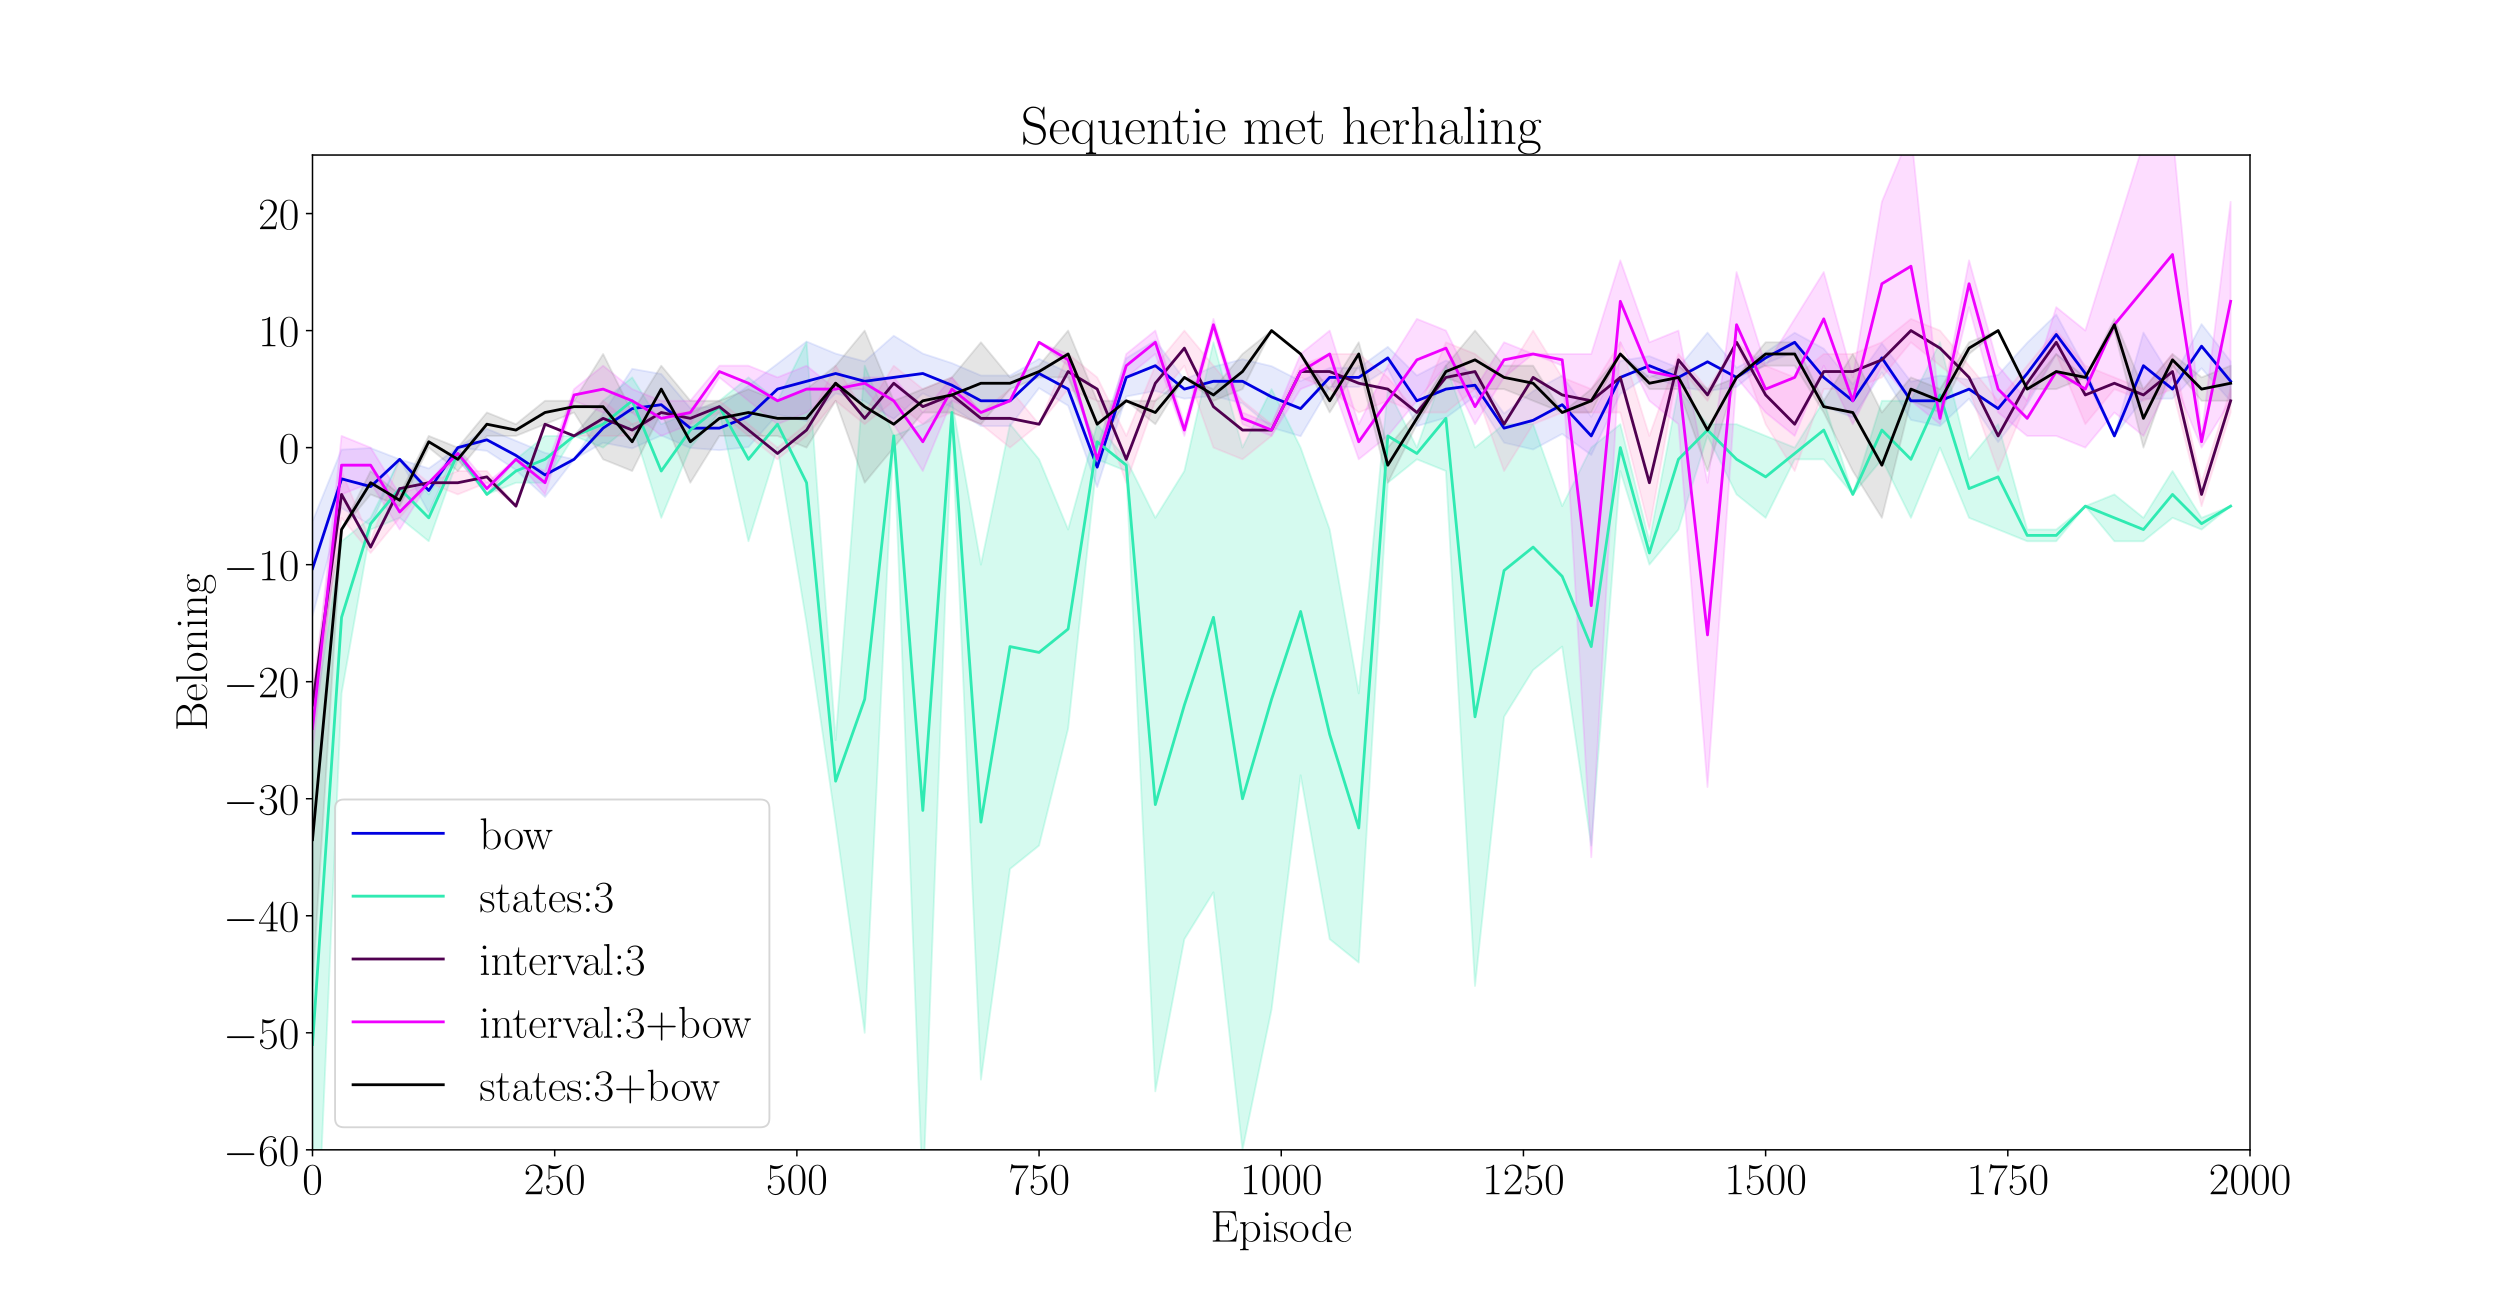 <?xml version="1.0" encoding="utf-8" standalone="no"?>
<!DOCTYPE svg PUBLIC "-//W3C//DTD SVG 1.1//EN"
  "http://www.w3.org/Graphics/SVG/1.1/DTD/svg11.dtd">
<!-- Created with matplotlib (https://matplotlib.org/) -->
<svg height="687.6pt" version="1.1" viewBox="0 0 1330.56 687.6" width="1330.56pt" xmlns="http://www.w3.org/2000/svg" xmlns:xlink="http://www.w3.org/1999/xlink">
 <defs>
  <style type="text/css">
*{stroke-linecap:butt;stroke-linejoin:round;}
  </style>
 </defs>
 <g id="figure_1">
  <g id="patch_1">
   <path d="M 0 687.6 
L 1330.56 687.6 
L 1330.56 0 
L 0 0 
z
" style="fill:#ffffff;"/>
  </g>
  <g id="axes_1">
   <g id="patch_2">
    <path d="M 166.32 611.964 
L 1197.504 611.964 
L 1197.504 82.512 
L 166.32 82.512 
z
" style="fill:#ffffff;"/>
   </g>
   <g id="PolyCollection_1">
    <defs>
     <path d="M 166.32 -410.09 
L 166.32 -359.914 
L 181.788 -417.219 
L 197.256 -408.05 
L 212.723 -443.138 
L 228.191 -414.782 
L 243.659 -449.367 
L 259.127 -447.647 
L 274.594 -437.446 
L 290.062 -423.088 
L 305.53 -443.138 
L 320.998 -451.979 
L 336.465 -448.956 
L 351.933 -455.857 
L 367.401 -449.161 
L 382.869 -448.003 
L 398.336 -449.628 
L 413.804 -467.055 
L 429.272 -463.49 
L 444.74 -478.229 
L 460.207 -474.077 
L 475.675 -464.571 
L 491.143 -478.229 
L 506.611 -470.842 
L 522.078 -460.826 
L 537.546 -460.826 
L 553.014 -481.047 
L 568.482 -471.702 
L 583.95 -428.398 
L 599.417 -476.568 
L 614.885 -479.513 
L 630.353 -475.425 
L 645.821 -476.895 
L 661.288 -472.918 
L 676.756 -460.01 
L 692.224 -455.448 
L 707.692 -481.654 
L 723.159 -481.654 
L 738.627 -491.249 
L 754.095 -460.826 
L 769.563 -465.254 
L 785.03 -476.715 
L 800.498 -451.979 
L 815.966 -448.363 
L 831.434 -456.668 
L 846.901 -445.424 
L 862.369 -477.931 
L 877.837 -487.883 
L 893.305 -481.654 
L 908.772 -479.508 
L 924.24 -481.654 
L 939.708 -494.185 
L 955.176 -500.341 
L 970.644 -471.482 
L 986.111 -465.473 
L 1001.579 -489.353 
L 1017.047 -464.111 
L 1032.515 -460.826 
L 1047.982 -475.425 
L 1063.45 -452.269 
L 1078.918 -472.468 
L 1094.386 -498.992 
L 1109.853 -485.88 
L 1125.321 -455.596 
L 1140.789 -475.351 
L 1156.257 -475.425 
L 1171.724 -491.605 
L 1187.192 -474.077 
L 1187.192 -495.251 
L 1187.192 -495.251 
L 1171.724 -515.095 
L 1156.257 -485.597 
L 1140.789 -510.587 
L 1125.321 -455.596 
L 1109.853 -491.752 
L 1094.386 -520.166 
L 1078.918 -505.165 
L 1063.45 -487.991 
L 1047.982 -485.597 
L 1032.515 -487.738 
L 1017.047 -484.454 
L 1001.579 -504.89 
L 986.111 -483.091 
L 970.644 -501.997 
L 955.176 -510.512 
L 939.708 -500.058 
L 924.24 -491.826 
L 908.772 -510.583 
L 893.305 -491.826 
L 877.837 -498.055 
L 862.369 -495.549 
L 846.901 -465.767 
L 831.434 -487.743 
L 815.966 -479.438 
L 800.498 -467.517 
L 785.03 -488.46 
L 769.563 -495.769 
L 754.095 -487.738 
L 738.627 -502.994 
L 723.159 -491.826 
L 707.692 -491.826 
L 692.224 -484.811 
L 676.756 -492.707 
L 661.288 -496.409 
L 645.821 -492.432 
L 630.353 -485.597 
L 614.885 -506.425 
L 599.417 -496.912 
L 583.95 -449.572 
L 568.482 -489.32 
L 553.014 -496.585 
L 537.546 -487.738 
L 522.078 -487.738 
L 506.611 -494.333 
L 491.143 -499.403 
L 475.675 -508.909 
L 460.207 -495.251 
L 444.74 -499.403 
L 429.272 -505.838 
L 413.804 -493.967 
L 398.336 -482.326 
L 382.869 -471.493 
L 367.401 -470.335 
L 351.933 -488.555 
L 336.465 -491.304 
L 320.998 -467.517 
L 305.53 -443.138 
L 290.062 -446.578 
L 274.594 -452.983 
L 259.127 -459.392 
L 243.659 -449.367 
L 228.191 -438.273 
L 212.723 -443.138 
L 197.256 -449.158 
L 181.788 -448.294 
L 166.32 -410.09 
z
" id="m1e1e125b50" style="stroke:#8497f4;stroke-opacity:0.2;"/>
    </defs>
    <g clip-path="url(#pd7300fa988)">
     <use style="fill:#8497f4;fill-opacity:0.2;stroke:#8497f4;stroke-opacity:0.2;" x="0" xlink:href="#m1e1e125b50" y="687.6"/>
    </g>
   </g>
   <g id="PolyCollection_2">
    <defs>
     <path d="M 166.32 -299.874 
L 166.32 36.483 
L 181.788 -318.561 
L 197.256 -405.765 
L 212.723 -411.994 
L 228.191 -399.536 
L 243.659 -443.138 
L 259.127 -424.451 
L 274.594 -430.68 
L 290.062 -430.68 
L 305.53 -455.596 
L 320.998 -449.367 
L 336.465 -461.825 
L 351.933 -411.994 
L 367.401 -449.367 
L 382.869 -468.053 
L 398.336 -399.536 
L 413.804 -449.367 
L 429.272 -355.934 
L 444.74 -250.044 
L 460.207 -137.924 
L 475.675 -455.596 
L 491.143 -50.721 
L 506.611 -461.825 
L 522.078 -113.009 
L 537.546 -225.128 
L 553.014 -237.586 
L 568.482 -299.874 
L 583.95 -443.138 
L 599.417 -436.909 
L 614.885 -106.78 
L 630.353 -187.755 
L 645.821 -212.671 
L 661.288 -75.636 
L 676.756 -150.382 
L 692.224 -274.959 
L 707.692 -187.755 
L 723.159 -175.298 
L 738.627 -430.68 
L 754.095 -443.138 
L 769.563 -436.909 
L 785.03 -162.84 
L 800.498 -306.103 
L 815.966 -331.019 
L 831.434 -343.476 
L 846.901 -237.586 
L 862.369 -436.909 
L 877.837 -387.078 
L 893.305 -405.765 
L 908.772 -455.596 
L 924.24 -424.451 
L 939.708 -411.994 
L 955.176 -443.138 
L 970.644 -443.138 
L 986.111 -424.451 
L 1001.579 -443.138 
L 1017.047 -411.994 
L 1032.515 -449.367 
L 1047.982 -411.994 
L 1063.45 -405.765 
L 1078.918 -399.536 
L 1094.386 -399.536 
L 1109.853 -418.223 
L 1125.321 -399.536 
L 1140.789 -399.536 
L 1156.257 -411.994 
L 1171.724 -405.765 
L 1187.192 -418.223 
L 1187.192 -418.223 
L 1187.192 -418.223 
L 1171.724 -411.994 
L 1156.257 -436.909 
L 1140.789 -411.994 
L 1125.321 -424.451 
L 1109.853 -418.223 
L 1094.386 -405.765 
L 1078.918 -405.765 
L 1063.45 -461.825 
L 1047.982 -443.138 
L 1032.515 -505.426 
L 1017.047 -474.282 
L 1001.579 -474.282 
L 986.111 -424.451 
L 970.644 -474.282 
L 955.176 -449.367 
L 939.708 -455.596 
L 924.24 -461.825 
L 908.772 -461.825 
L 893.305 -480.511 
L 877.837 -399.536 
L 862.369 -461.825 
L 846.901 -449.367 
L 831.434 -418.223 
L 815.966 -461.825 
L 800.498 -461.825 
L 785.03 -449.367 
L 769.563 -492.969 
L 754.095 -449.367 
L 738.627 -480.511 
L 723.159 -318.561 
L 707.692 -405.765 
L 692.224 -449.367 
L 676.756 -480.511 
L 661.288 -449.367 
L 645.821 -505.426 
L 630.353 -436.909 
L 614.885 -411.994 
L 599.417 -443.138 
L 583.95 -461.825 
L 568.482 -405.765 
L 553.014 -443.138 
L 537.546 -461.825 
L 522.078 -387.078 
L 506.611 -474.282 
L 491.143 -461.825 
L 475.675 -455.596 
L 460.207 -492.969 
L 444.74 -293.646 
L 429.272 -505.426 
L 413.804 -474.282 
L 398.336 -486.74 
L 382.869 -474.282 
L 367.401 -468.053 
L 351.933 -461.825 
L 336.465 -486.74 
L 320.998 -474.282 
L 305.53 -455.596 
L 290.062 -455.596 
L 274.594 -443.138 
L 259.127 -424.451 
L 243.659 -449.367 
L 228.191 -424.451 
L 212.723 -443.138 
L 197.256 -411.994 
L 181.788 -399.536 
L 166.32 -299.874 
z
" id="m6aaedc3db2" style="stroke:#30eab2;stroke-opacity:0.2;"/>
    </defs>
    <g clip-path="url(#pd7300fa988)">
     <use style="fill:#30eab2;fill-opacity:0.2;stroke:#30eab2;stroke-opacity:0.2;" x="0" xlink:href="#m6aaedc3db2" y="687.6"/>
    </g>
   </g>
   <g id="PolyCollection_3">
    <defs>
     <path d="M 166.32 -318.561 
L 166.32 -306.103 
L 181.788 -411.994 
L 197.256 -393.307 
L 212.723 -411.994 
L 228.191 -430.68 
L 243.659 -424.451 
L 259.127 -430.68 
L 274.594 -418.223 
L 290.062 -461.825 
L 305.53 -455.596 
L 320.998 -455.596 
L 336.465 -455.596 
L 351.933 -468.053 
L 367.401 -461.825 
L 382.869 -468.053 
L 398.336 -455.596 
L 413.804 -443.138 
L 429.272 -455.596 
L 444.74 -474.282 
L 460.207 -461.825 
L 475.675 -474.282 
L 491.143 -461.825 
L 506.611 -468.053 
L 522.078 -461.825 
L 537.546 -449.367 
L 553.014 -461.825 
L 568.482 -480.511 
L 583.95 -474.282 
L 599.417 -430.68 
L 614.885 -474.282 
L 630.353 -492.969 
L 645.821 -449.367 
L 661.288 -443.138 
L 676.756 -455.596 
L 692.224 -486.74 
L 707.692 -480.511 
L 723.159 -468.053 
L 738.627 -474.282 
L 754.095 -468.053 
L 769.563 -468.053 
L 785.03 -480.511 
L 800.498 -436.909 
L 815.966 -461.825 
L 831.434 -468.053 
L 846.901 -468.053 
L 862.369 -468.053 
L 877.837 -405.765 
L 893.305 -492.969 
L 908.772 -474.282 
L 924.24 -505.426 
L 939.708 -461.825 
L 955.176 -436.909 
L 970.644 -480.511 
L 986.111 -480.511 
L 1001.579 -486.74 
L 1017.047 -505.426 
L 1032.515 -492.969 
L 1047.982 -480.511 
L 1063.45 -436.909 
L 1078.918 -474.282 
L 1094.386 -499.198 
L 1109.853 -461.825 
L 1125.321 -480.511 
L 1140.789 -474.282 
L 1156.257 -480.511 
L 1171.724 -418.223 
L 1187.192 -468.053 
L 1187.192 -480.511 
L 1187.192 -480.511 
L 1171.724 -430.68 
L 1156.257 -499.198 
L 1140.789 -480.511 
L 1125.321 -486.74 
L 1109.853 -492.969 
L 1094.386 -511.655 
L 1078.918 -492.969 
L 1063.45 -474.282 
L 1047.982 -492.969 
L 1032.515 -511.655 
L 1017.047 -517.884 
L 1001.579 -505.426 
L 986.111 -499.198 
L 970.644 -499.198 
L 955.176 -486.74 
L 939.708 -492.969 
L 924.24 -505.426 
L 908.772 -480.511 
L 893.305 -499.198 
L 877.837 -455.596 
L 862.369 -505.426 
L 846.901 -480.511 
L 831.434 -486.74 
L 815.966 -511.655 
L 800.498 -486.74 
L 785.03 -499.198 
L 769.563 -505.426 
L 754.095 -468.053 
L 738.627 -486.74 
L 723.159 -499.198 
L 707.692 -499.198 
L 692.224 -492.969 
L 676.756 -461.825 
L 661.288 -474.282 
L 645.821 -492.969 
L 630.353 -511.655 
L 614.885 -492.969 
L 599.417 -455.596 
L 583.95 -486.74 
L 568.482 -499.198 
L 553.014 -461.825 
L 537.546 -480.511 
L 522.078 -468.053 
L 506.611 -486.74 
L 491.143 -480.511 
L 475.675 -492.969 
L 460.207 -468.053 
L 444.74 -492.969 
L 429.272 -461.825 
L 413.804 -449.367 
L 398.336 -461.825 
L 382.869 -474.282 
L 367.401 -468.053 
L 351.933 -468.053 
L 336.465 -461.825 
L 320.998 -474.282 
L 305.53 -455.596 
L 290.062 -461.825 
L 274.594 -418.223 
L 259.127 -436.909 
L 243.659 -436.909 
L 228.191 -430.68 
L 212.723 -443.138 
L 197.256 -399.536 
L 181.788 -436.909 
L 166.32 -318.561 
z
" id="m46f9d3bf00" style="stroke:#ff8ac4;stroke-opacity:0.2;"/>
    </defs>
    <g clip-path="url(#pd7300fa988)">
     <use style="fill:#ff8ac4;fill-opacity:0.2;stroke:#ff8ac4;stroke-opacity:0.2;" x="0" xlink:href="#m46f9d3bf00" y="687.6"/>
    </g>
   </g>
   <g id="PolyCollection_4">
    <defs>
     <path d="M 166.32 -312.332 
L 166.32 -287.417 
L 181.788 -424.451 
L 197.256 -430.68 
L 212.723 -405.765 
L 228.191 -430.68 
L 243.659 -443.138 
L 259.127 -424.451 
L 274.594 -443.138 
L 290.062 -424.451 
L 305.53 -474.282 
L 320.998 -468.053 
L 336.465 -468.053 
L 351.933 -455.596 
L 367.401 -461.825 
L 382.869 -486.74 
L 398.336 -474.282 
L 413.804 -461.825 
L 429.272 -468.053 
L 444.74 -480.511 
L 460.207 -480.511 
L 475.675 -461.825 
L 491.143 -436.909 
L 506.611 -474.282 
L 522.078 -468.053 
L 537.546 -474.282 
L 553.014 -505.426 
L 568.482 -492.969 
L 583.95 -443.138 
L 599.417 -486.74 
L 614.885 -499.198 
L 630.353 -455.596 
L 645.821 -511.655 
L 661.288 -461.825 
L 676.756 -455.596 
L 692.224 -480.511 
L 707.692 -486.74 
L 723.159 -443.138 
L 738.627 -455.596 
L 754.095 -474.282 
L 769.563 -492.969 
L 785.03 -461.825 
L 800.498 -486.74 
L 815.966 -499.198 
L 831.434 -492.969 
L 846.901 -231.357 
L 862.369 -505.426 
L 877.837 -474.282 
L 893.305 -461.825 
L 908.772 -268.73 
L 924.24 -486.74 
L 939.708 -468.053 
L 955.176 -455.596 
L 970.644 -492.969 
L 986.111 -461.825 
L 1001.579 -492.969 
L 1017.047 -474.282 
L 1032.515 -461.825 
L 1047.982 -524.113 
L 1063.45 -468.053 
L 1078.918 -455.596 
L 1094.386 -455.596 
L 1109.853 -449.367 
L 1125.321 -468.053 
L 1140.789 -455.596 
L 1156.257 -486.74 
L 1171.724 -449.367 
L 1187.192 -474.282 
L 1187.192 -580.173 
L 1187.192 -580.173 
L 1171.724 -455.596 
L 1156.257 -617.546 
L 1140.789 -611.317 
L 1125.321 -561.486 
L 1109.853 -511.655 
L 1094.386 -524.113 
L 1078.918 -474.282 
L 1063.45 -492.969 
L 1047.982 -549.028 
L 1032.515 -468.053 
L 1017.047 -617.546 
L 1001.579 -580.173 
L 986.111 -486.74 
L 970.644 -542.8 
L 955.176 -517.884 
L 939.708 -492.969 
L 924.24 -542.8 
L 908.772 -430.68 
L 893.305 -511.655 
L 877.837 -505.426 
L 862.369 -549.028 
L 846.901 -499.198 
L 831.434 -499.198 
L 815.966 -499.198 
L 800.498 -505.426 
L 785.03 -480.511 
L 769.563 -511.655 
L 754.095 -517.884 
L 738.627 -492.969 
L 723.159 -461.825 
L 707.692 -511.655 
L 692.224 -499.198 
L 676.756 -461.825 
L 661.288 -468.053 
L 645.821 -517.884 
L 630.353 -461.825 
L 614.885 -511.655 
L 599.417 -499.198 
L 583.95 -443.138 
L 568.482 -499.198 
L 553.014 -505.426 
L 537.546 -474.282 
L 522.078 -468.053 
L 506.611 -486.74 
L 491.143 -468.053 
L 475.675 -486.74 
L 460.207 -486.74 
L 444.74 -480.511 
L 429.272 -492.969 
L 413.804 -486.74 
L 398.336 -492.969 
L 382.869 -492.969 
L 367.401 -474.282 
L 351.933 -474.282 
L 336.465 -480.511 
L 320.998 -492.969 
L 305.53 -480.511 
L 290.062 -436.909 
L 274.594 -443.138 
L 259.127 -430.68 
L 243.659 -449.367 
L 228.191 -430.68 
L 212.723 -424.451 
L 197.256 -449.367 
L 181.788 -455.596 
L 166.32 -312.332 
z
" id="m49c0b9734a" style="stroke:#f557ff;stroke-opacity:0.2;"/>
    </defs>
    <g clip-path="url(#pd7300fa988)">
     <use style="fill:#f557ff;fill-opacity:0.2;stroke:#f557ff;stroke-opacity:0.2;" x="0" xlink:href="#m49c0b9734a" y="687.6"/>
    </g>
   </g>
   <g id="PolyCollection_5">
    <defs>
     <path d="M 166.32 -318.561 
L 166.32 -162.84 
L 181.788 -405.765 
L 197.256 -424.451 
L 212.723 -418.223 
L 228.191 -449.367 
L 243.659 -436.909 
L 259.127 -455.596 
L 274.594 -455.596 
L 290.062 -461.825 
L 305.53 -468.053 
L 320.998 -443.138 
L 336.465 -436.909 
L 351.933 -468.053 
L 367.401 -430.68 
L 382.869 -455.596 
L 398.336 -455.596 
L 413.804 -455.596 
L 429.272 -449.367 
L 444.74 -474.282 
L 460.207 -430.68 
L 475.675 -449.367 
L 491.143 -468.053 
L 506.611 -468.053 
L 522.078 -461.825 
L 537.546 -480.511 
L 553.014 -486.74 
L 568.482 -486.74 
L 583.95 -449.367 
L 599.417 -474.282 
L 614.885 -461.825 
L 630.353 -486.74 
L 645.821 -474.282 
L 661.288 -480.511 
L 676.756 -511.655 
L 692.224 -499.198 
L 707.692 -468.053 
L 723.159 -492.969 
L 738.627 -430.68 
L 754.095 -461.825 
L 769.563 -486.74 
L 785.03 -480.511 
L 800.498 -480.511 
L 815.966 -474.282 
L 831.434 -468.053 
L 846.901 -468.053 
L 862.369 -499.198 
L 877.837 -480.511 
L 893.305 -480.511 
L 908.772 -436.909 
L 924.24 -486.74 
L 939.708 -492.969 
L 955.176 -492.969 
L 970.644 -468.053 
L 986.111 -436.909 
L 1001.579 -411.994 
L 1017.047 -474.282 
L 1032.515 -468.053 
L 1047.982 -499.198 
L 1063.45 -511.655 
L 1078.918 -480.511 
L 1094.386 -480.511 
L 1109.853 -486.74 
L 1125.321 -511.655 
L 1140.789 -449.367 
L 1156.257 -492.969 
L 1171.724 -474.282 
L 1187.192 -474.282 
L 1187.192 -492.969 
L 1187.192 -492.969 
L 1171.724 -486.74 
L 1156.257 -499.198 
L 1140.789 -480.511 
L 1125.321 -517.884 
L 1109.853 -486.74 
L 1094.386 -499.198 
L 1078.918 -480.511 
L 1063.45 -511.655 
L 1047.982 -505.426 
L 1032.515 -480.511 
L 1017.047 -486.74 
L 1001.579 -468.053 
L 986.111 -499.198 
L 970.644 -474.282 
L 955.176 -505.426 
L 939.708 -505.426 
L 924.24 -486.74 
L 908.772 -480.511 
L 893.305 -492.969 
L 877.837 -486.74 
L 862.369 -499.198 
L 846.901 -480.511 
L 831.434 -468.053 
L 815.966 -492.969 
L 800.498 -492.969 
L 785.03 -511.655 
L 769.563 -492.969 
L 754.095 -468.053 
L 738.627 -449.367 
L 723.159 -505.426 
L 707.692 -480.511 
L 692.224 -499.198 
L 676.756 -511.655 
L 661.288 -499.198 
L 645.821 -480.511 
L 630.353 -486.74 
L 614.885 -474.282 
L 599.417 -474.282 
L 583.95 -474.282 
L 568.482 -511.655 
L 553.014 -492.969 
L 537.546 -486.74 
L 522.078 -505.426 
L 506.611 -486.74 
L 491.143 -480.511 
L 475.675 -474.282 
L 460.207 -511.655 
L 444.74 -492.969 
L 429.272 -480.511 
L 413.804 -474.282 
L 398.336 -480.511 
L 382.869 -474.282 
L 367.401 -474.282 
L 351.933 -492.969 
L 336.465 -468.053 
L 320.998 -499.198 
L 305.53 -474.282 
L 290.062 -474.282 
L 274.594 -461.825 
L 259.127 -468.053 
L 243.659 -449.367 
L 228.191 -455.596 
L 212.723 -424.451 
L 197.256 -436.909 
L 181.788 -405.765 
L 166.32 -318.561 
z
" id="m36577612be" style="stroke:#7d7d7d;stroke-opacity:0.2;"/>
    </defs>
    <g clip-path="url(#pd7300fa988)">
     <use style="fill:#7d7d7d;fill-opacity:0.2;stroke:#7d7d7d;stroke-opacity:0.2;" x="0" xlink:href="#m36577612be" y="687.6"/>
    </g>
   </g>
   <g id="matplotlib.axis_1">
    <g id="xtick_1">
     <g id="line2d_1">
      <defs>
       <path d="M 0 0 
L 0 3.5 
" id="medb98ff688" style="stroke:#000000;stroke-width:0.8;"/>
      </defs>
      <g>
       <use style="stroke:#000000;stroke-width:0.8;" x="166.32" xlink:href="#medb98ff688" y="611.964"/>
      </g>
     </g>
     <g id="text_1">
      <!-- $0$ -->
      <defs>
       <path d="M 42 31.641 
C 42 37.75 41.906 48.125 37.703 56.109 
C 34 63.109 28.094 65.594 22.906 65.594 
C 18.094 65.594 12 63.406 8.203 56.203 
C 4.203 48.719 3.797 39.438 3.797 31.641 
C 3.797 25.953 3.906 17.281 7 9.672 
C 11.297 -0.609 19 -2 22.906 -2 
C 27.5 -2 34.5 -0.109 38.594 9.375 
C 41.594 16.281 42 24.359 42 31.641 
z
M 22.906 -0.406 
C 16.5 -0.406 12.703 5.078 11.297 12.688 
C 10.203 18.562 10.203 27.156 10.203 32.75 
C 10.203 40.438 10.203 46.828 11.5 52.922 
C 13.406 61.391 19 64 22.906 64 
C 27 64 32.297 61.297 34.203 53.125 
C 35.5 47.438 35.594 40.734 35.594 32.75 
C 35.594 26.25 35.594 18.266 34.406 12.375 
C 32.297 1.484 26.406 -0.406 22.906 -0.406 
z
" id="CMR17-48"/>
      </defs>
      <g transform="translate(160.837 635.568)scale(0.24 -0.24)">
       <use transform="scale(0.996)" xlink:href="#CMR17-48"/>
      </g>
     </g>
    </g>
    <g id="xtick_2">
     <g id="line2d_2">
      <g>
       <use style="stroke:#000000;stroke-width:0.8;" x="295.218" xlink:href="#medb98ff688" y="611.964"/>
      </g>
     </g>
     <g id="text_2">
      <!-- $250$ -->
      <defs>
       <path d="M 41.703 15.453 
L 39.906 15.453 
C 38.906 8.375 38.094 7.172 37.703 6.562 
C 37.203 5.766 30 5.766 28.594 5.766 
L 9.406 5.766 
C 13 9.672 20 16.75 28.5 24.953 
C 34.594 30.734 41.703 37.531 41.703 47.422 
C 41.703 59.219 32.297 66 21.797 66 
C 10.797 66 4.094 56.312 4.094 47.344 
C 4.094 43.438 7 42.938 8.203 42.938 
C 9.203 42.938 12.203 43.547 12.203 47.031 
C 12.203 50.109 9.594 51 8.203 51 
C 7.594 51 7 50.906 6.594 50.703 
C 8.5 59.219 14.297 63.406 20.406 63.406 
C 29.094 63.406 34.797 56.516 34.797 47.422 
C 34.797 38.734 29.703 31.25 24 24.75 
L 4.094 2.281 
L 4.094 0 
L 39.297 0 
z
" id="CMR17-50"/>
       <path d="M 11.406 57.688 
C 12.406 57.281 16.5 56 20.703 56 
C 30 56 35.094 61.109 38 64.062 
C 38 64.953 38 65.5 37.406 65.5 
C 37.297 65.5 37.094 65.5 36.297 65.047 
C 32.797 63.406 28.703 62.078 23.703 62.078 
C 20.703 62.078 16.203 62.484 11.297 64.672 
C 10.203 65.172 10 65.172 9.906 65.172 
C 9.406 65.172 9.297 65.062 9.297 63.078 
L 9.297 34.422 
C 9.297 32.641 9.297 32.141 10.297 32.141 
C 10.797 32.141 11 32.344 11.5 33.031 
C 14.703 37.516 19.094 39.406 24.094 39.406 
C 27.594 39.406 35.094 37.219 35.094 20.141 
C 35.094 16.953 35.094 11.172 32.094 6.578 
C 29.594 2.484 25.703 0.391 21.406 0.391 
C 14.797 0.391 8.094 5 6.297 12.719 
C 6.703 12.609 7.5 12.422 7.906 12.422 
C 9.203 12.422 11.703 13.125 11.703 16.219 
C 11.703 18.906 9.797 20 7.906 20 
C 5.594 20 4.094 18.594 4.094 15.797 
C 4.094 7.094 11 -2 21.594 -2 
C 31.906 -2 41.703 6.875 41.703 19.75 
C 41.703 31.719 33.906 41 24.203 41 
C 19.094 41 14.797 39.109 11.406 35.531 
z
" id="CMR17-53"/>
      </defs>
      <g transform="translate(278.769 635.568)scale(0.24 -0.24)">
       <use transform="scale(0.996)" xlink:href="#CMR17-50"/>
       <use transform="translate(45.69 0)scale(0.996)" xlink:href="#CMR17-53"/>
       <use transform="translate(91.381 0)scale(0.996)" xlink:href="#CMR17-48"/>
      </g>
     </g>
    </g>
    <g id="xtick_3">
     <g id="line2d_3">
      <g>
       <use style="stroke:#000000;stroke-width:0.8;" x="424.116" xlink:href="#medb98ff688" y="611.964"/>
      </g>
     </g>
     <g id="text_3">
      <!-- $500$ -->
      <g transform="translate(407.667 635.568)scale(0.24 -0.24)">
       <use transform="scale(0.996)" xlink:href="#CMR17-53"/>
       <use transform="translate(45.69 0)scale(0.996)" xlink:href="#CMR17-48"/>
       <use transform="translate(91.381 0)scale(0.996)" xlink:href="#CMR17-48"/>
      </g>
     </g>
    </g>
    <g id="xtick_4">
     <g id="line2d_4">
      <g>
       <use style="stroke:#000000;stroke-width:0.8;" x="553.014" xlink:href="#medb98ff688" y="611.964"/>
      </g>
     </g>
     <g id="text_4">
      <!-- $750$ -->
      <defs>
       <path d="M 45.094 61.578 
L 45.094 63.766 
L 21.594 63.766 
C 9.906 63.766 9.703 65.078 9.297 67 
L 7.5 67 
L 4.594 48.344 
L 6.406 48.344 
C 6.703 50.234 7.406 55.312 8.594 57.203 
C 9.203 58 16.594 58 18.297 58 
L 40.297 58 
L 29.203 41.578 
C 21.797 30.531 16.703 15.609 16.703 2.578 
C 16.703 1.391 16.703 -2 20.297 -2 
C 23.906 -2 23.906 1.391 23.906 2.672 
L 23.906 7.266 
C 23.906 23.562 26.703 34.312 31.297 41.188 
z
" id="CMR17-55"/>
      </defs>
      <g transform="translate(536.565 635.568)scale(0.24 -0.24)">
       <use transform="scale(0.996)" xlink:href="#CMR17-55"/>
       <use transform="translate(45.69 0)scale(0.996)" xlink:href="#CMR17-53"/>
       <use transform="translate(91.381 0)scale(0.996)" xlink:href="#CMR17-48"/>
      </g>
     </g>
    </g>
    <g id="xtick_5">
     <g id="line2d_5">
      <g>
       <use style="stroke:#000000;stroke-width:0.8;" x="681.912" xlink:href="#medb98ff688" y="611.964"/>
      </g>
     </g>
     <g id="text_5">
      <!-- $1000$ -->
      <defs>
       <path d="M 26.594 63.406 
C 26.594 65.5 26.5 65.5 25.094 65.5 
C 21.203 61.188 15.297 59.797 9.703 59.797 
C 9.406 59.797 8.906 59.797 8.797 59.5 
C 8.703 59.297 8.703 59.094 8.703 57 
C 11.797 57 17 57.594 21 59.984 
L 21 7.203 
C 21 3.688 20.797 2.5 12.203 2.5 
L 9.203 2.5 
L 9.203 0 
C 14 0 19 0 23.797 0 
C 28.594 0 33.594 0 38.406 0 
L 38.406 2.5 
L 35.406 2.5 
C 26.797 2.5 26.594 3.594 26.594 7.156 
z
" id="CMR17-49"/>
      </defs>
      <g transform="translate(659.981 635.568)scale(0.24 -0.24)">
       <use transform="scale(0.996)" xlink:href="#CMR17-49"/>
       <use transform="translate(45.69 0)scale(0.996)" xlink:href="#CMR17-48"/>
       <use transform="translate(91.381 0)scale(0.996)" xlink:href="#CMR17-48"/>
       <use transform="translate(137.071 0)scale(0.996)" xlink:href="#CMR17-48"/>
      </g>
     </g>
    </g>
    <g id="xtick_6">
     <g id="line2d_6">
      <g>
       <use style="stroke:#000000;stroke-width:0.8;" x="810.81" xlink:href="#medb98ff688" y="611.964"/>
      </g>
     </g>
     <g id="text_6">
      <!-- $1250$ -->
      <g transform="translate(788.879 635.568)scale(0.24 -0.24)">
       <use transform="scale(0.996)" xlink:href="#CMR17-49"/>
       <use transform="translate(45.69 0)scale(0.996)" xlink:href="#CMR17-50"/>
       <use transform="translate(91.381 0)scale(0.996)" xlink:href="#CMR17-53"/>
       <use transform="translate(137.071 0)scale(0.996)" xlink:href="#CMR17-48"/>
      </g>
     </g>
    </g>
    <g id="xtick_7">
     <g id="line2d_7">
      <g>
       <use style="stroke:#000000;stroke-width:0.8;" x="939.708" xlink:href="#medb98ff688" y="611.964"/>
      </g>
     </g>
     <g id="text_7">
      <!-- $1500$ -->
      <g transform="translate(917.777 635.568)scale(0.24 -0.24)">
       <use transform="scale(0.996)" xlink:href="#CMR17-49"/>
       <use transform="translate(45.69 0)scale(0.996)" xlink:href="#CMR17-53"/>
       <use transform="translate(91.381 0)scale(0.996)" xlink:href="#CMR17-48"/>
       <use transform="translate(137.071 0)scale(0.996)" xlink:href="#CMR17-48"/>
      </g>
     </g>
    </g>
    <g id="xtick_8">
     <g id="line2d_8">
      <g>
       <use style="stroke:#000000;stroke-width:0.8;" x="1068.606" xlink:href="#medb98ff688" y="611.964"/>
      </g>
     </g>
     <g id="text_8">
      <!-- $1750$ -->
      <g transform="translate(1046.675 635.568)scale(0.24 -0.24)">
       <use transform="scale(0.996)" xlink:href="#CMR17-49"/>
       <use transform="translate(45.69 0)scale(0.996)" xlink:href="#CMR17-55"/>
       <use transform="translate(91.381 0)scale(0.996)" xlink:href="#CMR17-53"/>
       <use transform="translate(137.071 0)scale(0.996)" xlink:href="#CMR17-48"/>
      </g>
     </g>
    </g>
    <g id="xtick_9">
     <g id="line2d_9">
      <g>
       <use style="stroke:#000000;stroke-width:0.8;" x="1197.504" xlink:href="#medb98ff688" y="611.964"/>
      </g>
     </g>
     <g id="text_9">
      <!-- $2000$ -->
      <g transform="translate(1175.573 635.568)scale(0.24 -0.24)">
       <use transform="scale(0.996)" xlink:href="#CMR17-50"/>
       <use transform="translate(45.69 0)scale(0.996)" xlink:href="#CMR17-48"/>
       <use transform="translate(91.381 0)scale(0.996)" xlink:href="#CMR17-48"/>
       <use transform="translate(137.071 0)scale(0.996)" xlink:href="#CMR17-48"/>
      </g>
     </g>
    </g>
    <g id="text_10">
     <!-- Episode -->
     <defs>
      <path d="M 60.703 25.234 
L 58.906 25.234 
C 56.703 10.562 55.406 2.594 37.797 2.594 
L 23.906 2.594 
C 19.906 2.594 19.703 3.078 19.703 6.469 
L 19.703 34 
L 29.094 34 
C 38.5 34 39.406 30.625 39.406 22.344 
L 41.203 22.344 
L 41.203 48.141 
L 39.406 48.141 
C 39.406 39.953 38.5 36.594 29.094 36.594 
L 19.703 36.594 
L 19.703 61.141 
C 19.703 64.5 19.906 65 23.906 65 
L 37.594 65 
C 53.094 65 54.906 58.891 56.297 45.766 
L 58.094 45.766 
L 55.703 67.578 
L 5.094 67.578 
L 5.094 65 
C 12 65 13.094 65 13.094 60.531 
L 13.094 7.047 
C 13.094 2.594 12 2.594 5.094 2.594 
L 5.094 0 
L 57.094 0 
z
" id="CMR17-69"/>
      <path d="M 22 -16.609 
C 15.594 -16.609 15.203 -16.203 15.203 -12.328 
L 15.203 6.281 
C 18.094 2.094 22.297 -0.594 27.594 -0.594 
C 37.594 -0.594 47.703 8.172 47.703 21.688 
C 47.703 34.234 39 43.781 28.703 43.781 
C 22.703 43.781 17.797 40.5 15 36.531 
L 15 43.781 
L 3.094 42.688 
L 3.094 40.109 
C 9 40.109 9.906 39.5 9.906 34.734 
L 9.906 -12.328 
C 9.906 -16.109 9.5 -16.609 3.094 -16.609 
L 3.094 -19.188 
C 5.5 -19 9.906 -19 12.5 -19 
C 15.094 -19 19.594 -19 22 -19.188 
z
M 15.203 31.438 
C 15.203 32.844 15.203 34.922 19.094 38.609 
C 19.594 39.016 23 42 28 42 
C 35.297 42 41.297 32.938 41.297 21.594 
C 41.297 10.25 34.906 1 27 1 
C 23.406 1 19.5 2.688 16.5 7.375 
C 15.203 9.562 15.203 10.156 15.203 11.75 
z
" id="CMR17-112"/>
      <path d="M 15.5 61.078 
C 15.5 63.266 13.703 65.156 11.406 65.156 
C 9.203 65.156 7.297 63.375 7.297 61.078 
C 7.297 58.891 9.094 57 11.406 57 
C 13.594 57 15.5 58.797 15.5 61.078 
z
M 3.797 42.281 
L 3.797 39.703 
C 9.406 39.703 10.203 39.094 10.203 34.328 
L 10.203 6.672 
C 10.203 2.875 9.797 2.391 3.406 2.391 
L 3.406 -0.203 
C 5.797 0 10.094 0 12.594 0 
C 15 0 19.094 0 21.406 -0.203 
L 21.406 2.391 
C 15.5 2.391 15.297 2.984 15.297 6.562 
L 15.297 43.375 
z
" id="CMR17-105"/>
      <path d="M 30.906 42.141 
C 30.906 43.953 30.797 44.047 30.203 44.047 
C 29.797 44.047 29.703 43.953 28.5 42.453 
C 28.203 42.047 27.297 41.031 27 40.641 
C 23.797 44.047 19.297 44.047 17.594 44.047 
C 6.5 44.047 2.5 38.234 2.5 32.438 
C 2.5 23.406 12.703 21.328 15.594 20.703 
C 21.906 19.422 24.094 19.016 26.203 17.203 
C 27.5 16.016 29.703 13.812 29.703 10.219 
C 29.703 6 27.297 0.594 18.094 0.594 
C 9.406 0.594 6.297 7.188 4.5 15.953 
C 4.203 17.344 4.203 17.453 3.406 17.453 
C 2.594 17.453 2.5 17.344 2.5 15.359 
L 2.5 0.984 
C 2.5 -0.797 2.594 -0.906 3.203 -0.906 
C 3.703 -0.906 3.797 -0.797 4.297 0 
C 4.906 0.891 6.406 3.297 7 4.312 
C 9 1.609 12.5 -1 18.094 -1 
C 28 -1 33.297 4.422 33.297 12.25 
C 33.297 17.375 30.594 20.078 29.297 21.281 
C 26.297 24.391 22.797 25.094 18.594 25.891 
C 13.094 27.109 6.094 28.516 6.094 34.641 
C 6.094 37.234 7.5 42.766 17.594 42.766 
C 28.297 42.766 28.906 32.719 29.094 29.5 
C 29.203 29 29.703 28.891 30 28.891 
C 30.906 28.891 30.906 29.203 30.906 30.906 
z
" id="CMR17-115"/>
      <path d="M 43.094 21.188 
C 43.094 34 33.797 44 22.906 44 
C 12 44 2.703 34 2.703 21.188 
C 2.703 8.609 12 -1 22.906 -1 
C 33.797 -1 43.094 8.609 43.094 21.188 
z
M 22.906 0.797 
C 18.203 0.797 14.203 3.594 11.906 7.5 
C 9.406 11.984 9.094 17.594 9.094 22 
C 9.094 26.203 9.297 31.406 11.906 35.906 
C 13.906 39.203 17.797 42.406 22.906 42.406 
C 27.406 42.406 31.203 39.906 33.594 36.406 
C 36.703 31.703 36.703 25.109 36.703 22 
C 36.703 18.094 36.5 12.109 33.797 7.297 
C 31 2.703 26.703 0.797 22.906 0.797 
z
" id="CMR17-111"/>
      <path d="M 29.203 67.594 
L 29.203 65 
C 35.094 65 36 64.406 36 59.688 
L 36 36.641 
C 35.594 37.141 31.5 43.594 23.406 43.594 
C 13.203 43.594 3.297 34.5 3.297 21.312 
C 3.297 8.203 12.594 -1 22.406 -1 
C 30.906 -1 35.297 5.266 35.797 5.938 
L 35.797 -0.984 
L 47.906 -0.984 
L 47.906 2 
C 42 2 41.094 2.594 41.094 7.391 
L 41.094 68.688 
z
M 35.797 11.797 
C 35.797 8.797 34 6.094 31.703 4.094 
C 28.297 1.094 24.906 0.594 23 0.594 
C 20.094 0.594 9.703 2.094 9.703 21.188 
C 9.703 40.812 21.297 42 23.906 42 
C 28.5 42 32.203 39.406 34.5 35.797 
C 35.797 33.703 35.797 33.406 35.797 31.609 
z
" id="CMR17-100"/>
      <path d="M 38.094 23 
C 38.5 23.406 38.5 23.609 38.5 24.625 
C 38.5 34.969 33.094 44 21.703 44 
C 11.094 44 2.703 33.891 2.703 21.609 
C 2.703 8.609 12.203 -1 22.797 -1 
C 34 -1 38.406 9.484 38.406 11.562 
C 38.406 12.25 37.797 12.25 37.594 12.25 
C 36.906 12.25 36.797 12.047 36.406 10.875 
C 34.203 4.141 28.703 0.797 23.5 0.797 
C 19.203 0.797 14.906 3.172 12.203 7.5 
C 9.094 12.547 9.094 18.375 9.094 23 
z
M 9.203 24.5 
C 9.906 39.141 17.594 42.406 21.594 42.406 
C 28.406 42.406 33 35.891 33.094 24.5 
z
" id="CMR17-101"/>
     </defs>
     <g transform="translate(644.253 660.824)scale(0.24 -0.24)">
      <use transform="scale(0.996)" xlink:href="#CMR17-69"/>
      <use transform="translate(62.586 0)scale(0.996)" xlink:href="#CMR17-112"/>
      <use transform="translate(113.482 0)scale(0.996)" xlink:href="#CMR17-105"/>
      <use transform="translate(138.353 0)scale(0.996)" xlink:href="#CMR17-115"/>
      <use transform="translate(174.154 0)scale(0.996)" xlink:href="#CMR17-111"/>
      <use transform="translate(222.447 0)scale(0.996)" xlink:href="#CMR17-100"/>
      <use transform="translate(273.342 0)scale(0.996)" xlink:href="#CMR17-101"/>
     </g>
    </g>
   </g>
   <g id="matplotlib.axis_2">
    <g id="ytick_1">
     <g id="line2d_10">
      <defs>
       <path d="M 0 0 
L -3.5 0 
" id="mbd861f53ee" style="stroke:#000000;stroke-width:0.8;"/>
      </defs>
      <g>
       <use style="stroke:#000000;stroke-width:0.8;" x="166.32" xlink:href="#mbd861f53ee" y="611.964"/>
      </g>
     </g>
     <g id="text_11">
      <!-- $-60$ -->
      <defs>
       <path d="M 65.906 23 
C 67.594 23 69.406 23 69.406 25 
C 69.406 27 67.594 27 65.906 27 
L 11.797 27 
C 10.094 27 8.297 27 8.297 25 
C 8.297 23 10.094 23 11.797 23 
z
" id="CMSY10-0"/>
       <path d="M 10.594 34 
C 10.594 57.656 21.797 63 28.297 63 
C 30.406 63 35.5 62.641 37.5 59 
C 35.906 59 32.906 59 32.906 55.516 
C 32.906 52.828 35.094 51.922 36.5 51.922 
C 37.406 51.922 40.094 52.312 40.094 55.625 
C 40.094 61.781 35.094 65.297 28.203 65.297 
C 16.297 65.297 3.797 52.969 3.797 31 
C 3.797 3.953 15.094 -2 23.094 -2 
C 32.797 -2 42 6.672 42 20.047 
C 42 32.516 33.906 41.594 23.703 41.594 
C 17.594 41.594 13.094 37.609 10.594 30.625 
z
M 23.094 0.391 
C 10.797 0.391 10.797 18.75 10.797 22.438 
C 10.797 29.625 14.203 40 23.5 40 
C 25.203 40 30.094 40 33.406 33.125 
C 35.203 29.219 35.203 25.141 35.203 20.141 
C 35.203 14.75 35.203 10.781 33.094 6.781 
C 30.906 2.672 27.703 0.391 23.094 0.391 
z
" id="CMR17-54"/>
      </defs>
      <g transform="translate(118.792 620.266)scale(0.24 -0.24)">
       <use transform="scale(0.996)" xlink:href="#CMSY10-0"/>
       <use transform="translate(77.487 0)scale(0.996)" xlink:href="#CMR17-54"/>
       <use transform="translate(123.178 0)scale(0.996)" xlink:href="#CMR17-48"/>
      </g>
     </g>
    </g>
    <g id="ytick_2">
     <g id="line2d_11">
      <g>
       <use style="stroke:#000000;stroke-width:0.8;" x="166.32" xlink:href="#mbd861f53ee" y="549.676"/>
      </g>
     </g>
     <g id="text_12">
      <!-- $-50$ -->
      <g transform="translate(118.792 557.978)scale(0.24 -0.24)">
       <use transform="scale(0.996)" xlink:href="#CMSY10-0"/>
       <use transform="translate(77.487 0)scale(0.996)" xlink:href="#CMR17-53"/>
       <use transform="translate(123.178 0)scale(0.996)" xlink:href="#CMR17-48"/>
      </g>
     </g>
    </g>
    <g id="ytick_3">
     <g id="line2d_12">
      <g>
       <use style="stroke:#000000;stroke-width:0.8;" x="166.32" xlink:href="#mbd861f53ee" y="487.387"/>
      </g>
     </g>
     <g id="text_13">
      <!-- $-40$ -->
      <defs>
       <path d="M 33.594 64.406 
C 33.594 66.5 33.5 66.5 31.703 66.5 
L 2 19.594 
L 2 17 
L 27.797 17 
L 27.797 7.141 
C 27.797 3.5 27.594 2.5 20.594 2.5 
L 18.703 2.5 
L 18.703 0 
C 21.906 0 27.297 0 30.703 0 
C 34.094 0 39.5 0 42.703 0 
L 42.703 2.5 
L 40.797 2.5 
C 33.797 2.5 33.594 3.5 33.594 7.141 
L 33.594 17 
L 43.797 17 
L 43.797 19.594 
L 33.594 19.594 
z
M 28.094 57.859 
L 28.094 19.594 
L 4 19.594 
z
" id="CMR17-52"/>
      </defs>
      <g transform="translate(118.792 495.689)scale(0.24 -0.24)">
       <use transform="scale(0.996)" xlink:href="#CMSY10-0"/>
       <use transform="translate(77.487 0)scale(0.996)" xlink:href="#CMR17-52"/>
       <use transform="translate(123.178 0)scale(0.996)" xlink:href="#CMR17-48"/>
      </g>
     </g>
    </g>
    <g id="ytick_4">
     <g id="line2d_13">
      <g>
       <use style="stroke:#000000;stroke-width:0.8;" x="166.32" xlink:href="#mbd861f53ee" y="425.099"/>
      </g>
     </g>
     <g id="text_14">
      <!-- $-30$ -->
      <defs>
       <path d="M 22.094 33.703 
C 31 33.703 34.906 25.969 34.906 17.031 
C 34.906 5 28.5 0.391 22.703 0.391 
C 17.406 0.391 8.797 3.031 6.094 10.828 
C 6.594 10.625 7.094 10.625 7.594 10.625 
C 10 10.625 11.797 12.219 11.797 14.812 
C 11.797 17.703 9.594 19 7.594 19 
C 5.906 19 3.297 18.203 3.297 14.469 
C 3.297 5.234 12.297 -2 22.906 -2 
C 34 -2 42.5 6.719 42.5 16.953 
C 42.5 26.672 34.5 33.703 25 34.797 
C 32.594 36.375 39.906 43.062 39.906 52.016 
C 39.906 59.688 32 65.297 23 65.297 
C 13.906 65.297 5.906 59.828 5.906 52.016 
C 5.906 48.594 8.5 48 9.797 48 
C 11.906 48 13.703 49.297 13.703 51.891 
C 13.703 54.469 11.906 55.766 9.797 55.766 
C 9.406 55.766 8.906 55.766 8.5 55.578 
C 11.406 61.859 19.297 63 22.797 63 
C 26.297 63 32.906 61.328 32.906 51.875 
C 32.906 49.109 32.5 44.188 29.094 39.844 
C 26.094 36 22.703 36 19.406 35.688 
C 18.906 35.688 16.594 35.453 16.203 35.453 
C 15.5 35.359 15.094 35.266 15.094 34.5 
C 15.094 33.797 15.203 33.703 17.203 33.703 
z
" id="CMR17-51"/>
      </defs>
      <g transform="translate(118.792 433.401)scale(0.24 -0.24)">
       <use transform="scale(0.996)" xlink:href="#CMSY10-0"/>
       <use transform="translate(77.487 0)scale(0.996)" xlink:href="#CMR17-51"/>
       <use transform="translate(123.178 0)scale(0.996)" xlink:href="#CMR17-48"/>
      </g>
     </g>
    </g>
    <g id="ytick_5">
     <g id="line2d_14">
      <g>
       <use style="stroke:#000000;stroke-width:0.8;" x="166.32" xlink:href="#mbd861f53ee" y="362.81"/>
      </g>
     </g>
     <g id="text_15">
      <!-- $-20$ -->
      <g transform="translate(118.792 371.112)scale(0.24 -0.24)">
       <use transform="scale(0.996)" xlink:href="#CMSY10-0"/>
       <use transform="translate(77.487 0)scale(0.996)" xlink:href="#CMR17-50"/>
       <use transform="translate(123.178 0)scale(0.996)" xlink:href="#CMR17-48"/>
      </g>
     </g>
    </g>
    <g id="ytick_6">
     <g id="line2d_15">
      <g>
       <use style="stroke:#000000;stroke-width:0.8;" x="166.32" xlink:href="#mbd861f53ee" y="300.522"/>
      </g>
     </g>
     <g id="text_16">
      <!-- $-10$ -->
      <g transform="translate(118.792 308.824)scale(0.24 -0.24)">
       <use transform="scale(0.996)" xlink:href="#CMSY10-0"/>
       <use transform="translate(77.487 0)scale(0.996)" xlink:href="#CMR17-49"/>
       <use transform="translate(123.178 0)scale(0.996)" xlink:href="#CMR17-48"/>
      </g>
     </g>
    </g>
    <g id="ytick_7">
     <g id="line2d_16">
      <g>
       <use style="stroke:#000000;stroke-width:0.8;" x="166.32" xlink:href="#mbd861f53ee" y="238.233"/>
      </g>
     </g>
     <g id="text_17">
      <!-- $0$ -->
      <g transform="translate(148.354 246.535)scale(0.24 -0.24)">
       <use transform="scale(0.996)" xlink:href="#CMR17-48"/>
      </g>
     </g>
    </g>
    <g id="ytick_8">
     <g id="line2d_17">
      <g>
       <use style="stroke:#000000;stroke-width:0.8;" x="166.32" xlink:href="#mbd861f53ee" y="175.945"/>
      </g>
     </g>
     <g id="text_18">
      <!-- $10$ -->
      <g transform="translate(137.389 184.247)scale(0.24 -0.24)">
       <use transform="scale(0.996)" xlink:href="#CMR17-49"/>
       <use transform="translate(45.69 0)scale(0.996)" xlink:href="#CMR17-48"/>
      </g>
     </g>
    </g>
    <g id="ytick_9">
     <g id="line2d_18">
      <g>
       <use style="stroke:#000000;stroke-width:0.8;" x="166.32" xlink:href="#mbd861f53ee" y="113.656"/>
      </g>
     </g>
     <g id="text_19">
      <!-- $20$ -->
      <g transform="translate(137.389 121.958)scale(0.24 -0.24)">
       <use transform="scale(0.996)" xlink:href="#CMR17-50"/>
       <use transform="translate(45.69 0)scale(0.996)" xlink:href="#CMR17-48"/>
      </g>
     </g>
    </g>
    <g id="text_20">
     <!-- Beloning -->
     <defs>
      <path d="M 5.203 68 
L 5.203 65.406 
C 12.094 65.406 13.203 65.406 13.203 60.938 
L 13.203 7.062 
C 13.203 2.594 12.094 2.594 5.203 2.594 
L 5.203 0 
L 39.594 0 
C 52.406 0 60.703 9.109 60.703 18.188 
C 60.703 27.203 52.5 34.891 41.797 34.891 
C 51.406 36.812 58.094 43.297 58.094 51 
C 58.094 59.406 49.906 68 37 68 
z
M 19.5 36 
L 19.5 61.516 
C 19.5 64.922 19.703 65.406 23.703 65.406 
L 36.5 65.406 
C 46.406 65.406 50.797 57.406 50.797 51.203 
C 50.797 43.609 44.703 36 33.906 36 
z
M 23.703 2.594 
C 19.703 2.594 19.5 3.078 19.5 6.453 
L 19.5 34.406 
L 38 34.406 
C 48.297 34.406 53.297 25.391 53.297 18.156 
C 53.297 10.922 47.594 2.594 36.703 2.594 
z
" id="CMR17-66"/>
      <path d="M 15.297 68.688 
L 3.406 67.594 
L 3.406 65 
C 9.297 65 10.203 64.406 10.203 59.641 
L 10.203 6.656 
C 10.203 2.875 9.797 2.391 3.406 2.391 
L 3.406 -0.203 
C 5.797 0 10.203 0 12.703 0 
C 15.297 0 19.703 0 22.094 -0.203 
L 22.094 2.391 
C 15.703 2.391 15.297 2.781 15.297 6.656 
z
" id="CMR17-108"/>
      <path d="M 41.5 30.203 
C 41.5 35.297 40.5 43.594 28.703 43.594 
C 20.797 43.594 16.703 37.5 15.203 33.5 
L 15.094 33.5 
L 15.094 43.594 
L 3.297 42.5 
L 3.297 39.906 
C 9.203 39.906 10.094 39.297 10.094 34.5 
L 10.094 6.688 
C 10.094 2.875 9.703 2.391 3.297 2.391 
L 3.297 -0.203 
C 5.703 0 10.094 0 12.703 0 
C 15.297 0 19.797 0 22.203 -0.203 
L 22.203 2.391 
C 15.797 2.391 15.406 2.781 15.406 6.688 
L 15.406 25.906 
C 15.406 35.109 21 42 28 42 
C 35.406 42 36.203 35.406 36.203 30.594 
L 36.203 6.688 
C 36.203 2.875 35.797 2.391 29.406 2.391 
L 29.406 -0.203 
C 31.797 0 36.203 0 38.797 0 
C 41.406 0 45.906 0 48.297 -0.203 
L 48.297 2.391 
C 41.906 2.391 41.5 2.781 41.5 6.688 
z
" id="CMR17-110"/>
      <path d="M 11.094 18.188 
C 13 16.688 16.297 15 20.297 15 
C 28.203 15 35 21.203 35 29.5 
C 35 32.094 34.203 36.094 31.203 39.203 
C 34 42.062 38.094 43 40.406 43 
C 40.797 43 41.406 43 41.906 42.719 
C 41.5 42.625 40.594 42.234 40.594 40.703 
C 40.594 39.484 41.5 38.609 42.797 38.609 
C 44.297 38.609 45.094 39.578 45.094 40.844 
C 45.094 42.672 43.594 44.594 40.406 44.594 
C 36.406 44.594 32.906 42.781 30.094 40.312 
C 27.094 43.016 23.5 44 20.297 44 
C 12.406 44 5.594 37.797 5.594 29.5 
C 5.594 23.781 8.906 20.188 9.906 19.188 
C 6.906 15.688 6.906 11.609 6.906 11.109 
C 6.906 8.516 7.906 4.719 11.297 2.625 
C 6.094 1.328 2 -2.641 2 -7.594 
C 2 -14.734 11.5 -20 22.906 -20 
C 33.906 -20 43.797 -14.938 43.797 -7.484 
C 43.797 6 29 6 21.297 6 
C 19 6 14.906 6 14.406 6.109 
C 11.297 6.609 9.203 9.406 9.203 12.906 
C 9.203 13.797 9.203 16 11.094 18.188 
z
M 20.297 16.688 
C 11.5 16.688 11.5 27.5 11.5 29.516 
C 11.5 31.5 11.5 42.312 20.297 42.312 
C 29.094 42.312 29.094 31.5 29.094 29.516 
C 29.094 27.5 29.094 16.688 20.297 16.688 
z
M 22.906 -18.297 
C 12.906 -18.297 6 -13.047 6 -7.594 
C 6 -4.516 7.703 -1.641 9.906 -0.062 
C 12.406 1.625 13.406 1.625 20.203 1.625 
C 28.406 1.625 39.797 1.625 39.797 -7.594 
C 39.797 -13.047 32.906 -18.297 22.906 -18.297 
z
" id="CMR17-103"/>
     </defs>
     <g transform="translate(110.141 389.069)rotate(-90)scale(0.24 -0.24)">
      <use transform="scale(0.996)" xlink:href="#CMR17-66"/>
      <use transform="translate(65.189 0)scale(0.996)" xlink:href="#CMR17-101"/>
      <use transform="translate(105.674 0)scale(0.996)" xlink:href="#CMR17-108"/>
      <use transform="translate(130.545 0)scale(0.996)" xlink:href="#CMR17-111"/>
      <use transform="translate(176.236 0)scale(0.996)" xlink:href="#CMR17-110"/>
      <use transform="translate(227.131 0)scale(0.996)" xlink:href="#CMR17-105"/>
      <use transform="translate(252.002 0)scale(0.996)" xlink:href="#CMR17-110"/>
      <use transform="translate(302.898 0)scale(0.996)" xlink:href="#CMR17-103"/>
     </g>
    </g>
   </g>
   <g id="line2d_19">
    <path clip-path="url(#pd7300fa988)" d="M 166.32 302.598 
L 181.788 254.843 
L 197.256 258.996 
L 212.723 244.462 
L 228.191 261.072 
L 243.659 238.233 
L 259.127 234.081 
L 274.594 242.386 
L 290.062 252.767 
L 305.53 244.462 
L 320.998 227.852 
L 336.465 217.47 
L 351.933 215.394 
L 367.401 227.852 
L 382.869 227.852 
L 398.336 221.623 
L 413.804 207.089 
L 429.272 202.936 
L 444.74 198.784 
L 460.207 202.936 
L 475.675 200.86 
L 491.143 198.784 
L 506.611 205.013 
L 522.078 213.318 
L 537.546 213.318 
L 553.014 198.784 
L 568.482 207.089 
L 583.95 248.615 
L 599.417 200.86 
L 614.885 194.631 
L 630.353 207.089 
L 645.821 202.936 
L 661.288 202.936 
L 676.756 211.242 
L 692.224 217.47 
L 707.692 200.86 
L 723.159 200.86 
L 738.627 190.479 
L 754.095 213.318 
L 769.563 207.089 
L 785.03 205.013 
L 800.498 227.852 
L 815.966 223.699 
L 831.434 215.394 
L 846.901 232.004 
L 862.369 200.86 
L 877.837 194.631 
L 893.305 200.86 
L 908.772 192.555 
L 924.24 200.86 
L 939.708 190.479 
L 955.176 182.174 
L 970.644 200.86 
L 986.111 213.318 
L 1001.579 190.479 
L 1017.047 213.318 
L 1032.515 213.318 
L 1047.982 207.089 
L 1063.45 217.47 
L 1078.918 198.784 
L 1094.386 178.021 
L 1109.853 198.784 
L 1125.321 232.004 
L 1140.789 194.631 
L 1156.257 207.089 
L 1171.724 184.25 
L 1187.192 202.936 
" style="fill:none;stroke:#0000e0;stroke-linecap:square;stroke-width:1.5;"/>
   </g>
   <g id="line2d_20">
    <path clip-path="url(#pd7300fa988)" d="M 166.32 555.904 
L 181.788 328.551 
L 197.256 278.721 
L 212.723 260.034 
L 228.191 275.606 
L 243.659 241.348 
L 259.127 263.149 
L 274.594 250.691 
L 290.062 244.462 
L 305.53 232.004 
L 320.998 225.775 
L 336.465 213.318 
L 351.933 250.691 
L 367.401 228.89 
L 382.869 216.432 
L 398.336 244.462 
L 413.804 225.775 
L 429.272 256.92 
L 444.74 415.755 
L 460.207 372.153 
L 475.675 232.004 
L 491.143 431.327 
L 506.611 219.547 
L 522.078 437.556 
L 537.546 344.124 
L 553.014 347.238 
L 568.482 334.78 
L 583.95 235.119 
L 599.417 247.576 
L 614.885 428.213 
L 630.353 375.268 
L 645.821 328.551 
L 661.288 425.099 
L 676.756 372.153 
L 692.224 325.437 
L 707.692 390.84 
L 723.159 440.671 
L 738.627 232.004 
L 754.095 241.348 
L 769.563 222.661 
L 785.03 381.497 
L 800.498 303.636 
L 815.966 291.178 
L 831.434 306.75 
L 846.901 344.124 
L 862.369 238.233 
L 877.837 294.293 
L 893.305 244.462 
L 908.772 228.89 
L 924.24 244.462 
L 939.708 253.805 
L 955.176 241.348 
L 970.644 228.89 
L 986.111 263.149 
L 1001.579 228.89 
L 1017.047 244.462 
L 1032.515 210.203 
L 1047.982 260.034 
L 1063.45 253.805 
L 1078.918 284.95 
L 1094.386 284.95 
L 1109.853 269.377 
L 1125.321 275.606 
L 1140.789 281.835 
L 1156.257 263.149 
L 1171.724 278.721 
L 1187.192 269.377 
" style="fill:none;stroke:#30eab2;stroke-linecap:square;stroke-width:1.5;"/>
   </g>
   <g id="line2d_21">
    <path clip-path="url(#pd7300fa988)" d="M 166.32 375.268 
L 181.788 263.149 
L 197.256 291.178 
L 212.723 260.034 
L 228.191 256.92 
L 243.659 256.92 
L 259.127 253.805 
L 274.594 269.377 
L 290.062 225.775 
L 305.53 232.004 
L 320.998 222.661 
L 336.465 228.89 
L 351.933 219.547 
L 367.401 222.661 
L 382.869 216.432 
L 398.336 228.89 
L 413.804 241.348 
L 429.272 228.89 
L 444.74 203.975 
L 460.207 222.661 
L 475.675 203.975 
L 491.143 216.432 
L 506.611 210.203 
L 522.078 222.661 
L 537.546 222.661 
L 553.014 225.775 
L 568.482 197.746 
L 583.95 207.089 
L 599.417 244.462 
L 614.885 203.975 
L 630.353 185.288 
L 645.821 216.432 
L 661.288 228.89 
L 676.756 228.89 
L 692.224 197.746 
L 707.692 197.746 
L 723.159 203.975 
L 738.627 207.089 
L 754.095 219.547 
L 769.563 200.86 
L 785.03 197.746 
L 800.498 225.775 
L 815.966 200.86 
L 831.434 210.203 
L 846.901 213.318 
L 862.369 200.86 
L 877.837 256.92 
L 893.305 191.517 
L 908.772 210.203 
L 924.24 182.174 
L 939.708 210.203 
L 955.176 225.775 
L 970.644 197.746 
L 986.111 197.746 
L 1001.579 191.517 
L 1017.047 175.945 
L 1032.515 185.288 
L 1047.982 200.86 
L 1063.45 232.004 
L 1078.918 203.975 
L 1094.386 182.174 
L 1109.853 210.203 
L 1125.321 203.975 
L 1140.789 210.203 
L 1156.257 197.746 
L 1171.724 263.149 
L 1187.192 213.318 
" style="fill:none;stroke:#500050;stroke-linecap:square;stroke-width:1.5;"/>
   </g>
   <g id="line2d_22">
    <path clip-path="url(#pd7300fa988)" d="M 166.32 387.726 
L 181.788 247.576 
L 197.256 247.576 
L 212.723 272.492 
L 228.191 256.92 
L 243.659 241.348 
L 259.127 260.034 
L 274.594 244.462 
L 290.062 256.92 
L 305.53 210.203 
L 320.998 207.089 
L 336.465 213.318 
L 351.933 222.661 
L 367.401 219.547 
L 382.869 197.746 
L 398.336 203.975 
L 413.804 213.318 
L 429.272 207.089 
L 444.74 207.089 
L 460.207 203.975 
L 475.675 213.318 
L 491.143 235.119 
L 506.611 207.089 
L 522.078 219.547 
L 537.546 213.318 
L 553.014 182.174 
L 568.482 191.517 
L 583.95 244.462 
L 599.417 194.631 
L 614.885 182.174 
L 630.353 228.89 
L 645.821 172.83 
L 661.288 222.661 
L 676.756 228.89 
L 692.224 197.746 
L 707.692 188.402 
L 723.159 235.119 
L 738.627 213.318 
L 754.095 191.517 
L 769.563 185.288 
L 785.03 216.432 
L 800.498 191.517 
L 815.966 188.402 
L 831.434 191.517 
L 846.901 322.323 
L 862.369 160.373 
L 877.837 197.746 
L 893.305 200.86 
L 908.772 337.895 
L 924.24 172.83 
L 939.708 207.089 
L 955.176 200.86 
L 970.644 169.716 
L 986.111 213.318 
L 1001.579 151.029 
L 1017.047 141.686 
L 1032.515 222.661 
L 1047.982 151.029 
L 1063.45 207.089 
L 1078.918 222.661 
L 1094.386 197.746 
L 1109.853 207.089 
L 1125.321 172.83 
L 1140.789 154.144 
L 1156.257 135.457 
L 1171.724 235.119 
L 1187.192 160.373 
" style="fill:none;stroke:#ef00ff;stroke-linecap:square;stroke-width:1.5;"/>
   </g>
   <g id="line2d_23">
    <path clip-path="url(#pd7300fa988)" d="M 166.32 446.9 
L 181.788 281.835 
L 197.256 256.92 
L 212.723 266.263 
L 228.191 235.119 
L 243.659 244.462 
L 259.127 225.775 
L 274.594 228.89 
L 290.062 219.547 
L 305.53 216.432 
L 320.998 216.432 
L 336.465 235.119 
L 351.933 207.089 
L 367.401 235.119 
L 382.869 222.661 
L 398.336 219.547 
L 413.804 222.661 
L 429.272 222.661 
L 444.74 203.975 
L 460.207 216.432 
L 475.675 225.775 
L 491.143 213.318 
L 506.611 210.203 
L 522.078 203.975 
L 537.546 203.975 
L 553.014 197.746 
L 568.482 188.402 
L 583.95 225.775 
L 599.417 213.318 
L 614.885 219.547 
L 630.353 200.86 
L 645.821 210.203 
L 661.288 197.746 
L 676.756 175.945 
L 692.224 188.402 
L 707.692 213.318 
L 723.159 188.402 
L 738.627 247.576 
L 754.095 222.661 
L 769.563 197.746 
L 785.03 191.517 
L 800.498 200.86 
L 815.966 203.975 
L 831.434 219.547 
L 846.901 213.318 
L 862.369 188.402 
L 877.837 203.975 
L 893.305 200.86 
L 908.772 228.89 
L 924.24 200.86 
L 939.708 188.402 
L 955.176 188.402 
L 970.644 216.432 
L 986.111 219.547 
L 1001.579 247.576 
L 1017.047 207.089 
L 1032.515 213.318 
L 1047.982 185.288 
L 1063.45 175.945 
L 1078.918 207.089 
L 1094.386 197.746 
L 1109.853 200.86 
L 1125.321 172.83 
L 1140.789 222.661 
L 1156.257 191.517 
L 1171.724 207.089 
L 1187.192 203.975 
" style="fill:none;stroke:#000000;stroke-linecap:square;stroke-width:1.5;"/>
   </g>
   <g id="patch_3">
    <path d="M 166.32 611.964 
L 166.32 82.512 
" style="fill:none;stroke:#000000;stroke-linecap:square;stroke-linejoin:miter;stroke-width:0.8;"/>
   </g>
   <g id="patch_4">
    <path d="M 1197.504 611.964 
L 1197.504 82.512 
" style="fill:none;stroke:#000000;stroke-linecap:square;stroke-linejoin:miter;stroke-width:0.8;"/>
   </g>
   <g id="patch_5">
    <path d="M 166.32 611.964 
L 1197.504 611.964 
" style="fill:none;stroke:#000000;stroke-linecap:square;stroke-linejoin:miter;stroke-width:0.8;"/>
   </g>
   <g id="patch_6">
    <path d="M 166.32 82.512 
L 1197.504 82.512 
" style="fill:none;stroke:#000000;stroke-linecap:square;stroke-linejoin:miter;stroke-width:0.8;"/>
   </g>
   <g id="text_21">
    <!-- Sequentie met herhaling -->
    <defs>
     <path d="M 43.797 67.031 
C 43.797 68.812 43.703 68.922 43.094 68.922 
C 42.5 68.922 42.297 68.516 41.906 67.625 
L 38.906 61.047 
C 35.094 66.516 29.297 69 23 69 
C 12.797 69 4.594 60.953 4.594 50.828 
C 4.594 47.75 5.297 43.375 8.703 39.219 
C 12.406 34.656 15.906 33.859 23.906 31.766 
C 26.906 30.969 31.906 29.672 32.906 29.281 
C 38.594 26.906 41.594 20.953 41.594 15.391 
C 41.594 8.234 36.5 0.594 27.797 0.594 
C 17.094 0.594 7.094 6.547 6.406 20.484 
C 6.297 22.078 6.203 22.172 5.5 22.172 
C 4.703 22.172 4.594 22.078 4.594 20.078 
L 4.594 -0.016 
C 4.594 -1.797 4.703 -1.906 5.297 -1.906 
C 6 -1.906 6.203 -1.406 7.594 1.688 
C 7.703 1.984 7.703 2.188 9.594 5.953 
C 14.594 -0.609 23 -2 27.797 -2 
C 38.703 -2 46.406 7.047 46.406 17.562 
C 46.406 22.719 44.5 26.688 43.406 28.484 
C 39.203 34.844 34.703 36.031 29.906 37.219 
C 29.203 37.531 29 37.531 23.406 38.906 
C 18 40.297 15.703 41 13.203 43.688 
C 10.406 46.75 9.406 49.938 9.406 53.109 
C 9.406 59.562 14.594 66.609 23.094 66.609 
C 33.703 66.609 40.297 59.156 41.797 46.766 
C 42.094 44.969 42.203 44.875 42.906 44.875 
C 43.797 44.875 43.797 45.172 43.797 46.859 
z
" id="CMR17-83"/>
     <path d="M 41.094 43.781 
L 39.5 43.781 
L 36.5 33.938 
C 34.203 39.203 30 43.781 23.297 43.781 
C 13.094 43.781 3.297 34.734 3.297 21.609 
C 3.297 8.562 12.5 -0.594 22.5 -0.594 
C 30.203 -0.594 34.5 5.281 35.797 7.469 
L 35.797 -12.328 
C 35.797 -16.109 35.406 -16.609 29 -16.609 
L 29 -19.188 
C 31.406 -19 35.797 -19 38.406 -19 
C 41 -19 45.5 -19 47.906 -19.188 
L 47.906 -16.609 
C 41.5 -16.609 41.094 -16.203 41.094 -12.328 
z
M 36 13.844 
C 36 9.562 32.406 5.578 32.094 5.281 
C 29 1.797 25.406 1 23 1 
C 15.5 1 9.703 10.453 9.703 21.484 
C 9.703 33.141 16.297 42 24 42 
C 32 42 36 32.938 36 27.766 
z
" id="CMR17-113"/>
     <path d="M 29.406 42.078 
L 29.406 39.5 
C 35.297 39.5 36.203 38.891 36.203 34.156 
L 36.203 16.125 
C 36.203 7.812 31.703 0.594 24.297 0.594 
C 16.094 0.594 15.406 5.438 15.406 10.594 
L 15.406 43.172 
L 3.297 42.078 
L 3.297 39.5 
C 7.297 39.5 10 39.5 10.094 35.531 
L 10.094 16.531 
C 10.094 9.891 10.094 5.641 12.703 2.859 
C 14 1.578 16.5 -1 23.703 -1 
C 32.203 -1 35.5 5.891 36.297 7.906 
L 36.406 7.906 
L 36.406 -0.984 
L 48.297 -0.984 
L 48.297 2 
C 42.406 2 41.5 2.594 41.5 7.391 
L 41.5 43.172 
z
" id="CMR17-117"/>
     <path d="M 15.094 40 
L 29.094 40 
L 29.094 42.578 
L 15.094 42.578 
L 15.094 61 
L 13.297 61 
C 13.094 50.703 9.594 41.688 1.094 41.688 
L 1.094 40 
L 9.797 40 
L 9.797 12.047 
C 9.797 10.156 9.797 -1 21.406 -1 
C 27.297 -1 30.703 4.781 30.703 12.141 
L 30.703 17.812 
L 28.906 17.812 
L 28.906 12.234 
C 28.906 5.375 26.203 0.797 22 0.797 
C 19.094 0.797 15.094 2.781 15.094 11.844 
z
" id="CMR17-116"/>
     <path d="M 67.594 30.203 
C 67.594 35.188 66.703 43.594 54.797 43.594 
C 48 43.594 43.297 39 41.5 33.609 
L 41.406 33.609 
C 40.203 41.812 34.297 43.594 28.703 43.594 
C 20.797 43.594 16.703 37.5 15.203 33.5 
L 15.094 33.5 
L 15.094 43.594 
L 3.297 42.5 
L 3.297 39.906 
C 9.203 39.906 10.094 39.297 10.094 34.5 
L 10.094 6.688 
C 10.094 2.875 9.703 2.391 3.297 2.391 
L 3.297 -0.203 
C 5.703 0 10.094 0 12.703 0 
C 15.297 0 19.797 0 22.203 -0.203 
L 22.203 2.391 
C 15.797 2.391 15.406 2.781 15.406 6.688 
L 15.406 25.906 
C 15.406 35.109 21 42 28 42 
C 35.406 42 36.203 35.406 36.203 30.594 
L 36.203 6.688 
C 36.203 2.875 35.797 2.391 29.406 2.391 
L 29.406 -0.203 
C 31.797 0 36.203 0 38.797 0 
C 41.406 0 45.906 0 48.297 -0.203 
L 48.297 2.391 
C 41.906 2.391 41.5 2.781 41.5 6.688 
L 41.5 25.906 
C 41.5 35.109 47.094 42 54.094 42 
C 61.5 42 62.297 35.406 62.297 30.594 
L 62.297 6.688 
C 62.297 2.875 61.906 2.391 55.5 2.391 
L 55.5 -0.203 
C 57.906 0 62.297 0 64.906 0 
C 67.5 0 72 0 74.406 -0.203 
L 74.406 2.391 
C 68 2.391 67.594 2.781 67.594 6.688 
z
" id="CMR17-109"/>
     <path d="M 41.5 30.203 
C 41.5 35.297 40.5 43.594 28.703 43.594 
C 20.5 43.594 16.5 37 15.297 33.703 
L 15.203 33.703 
L 15.203 68.688 
L 3.297 67.594 
L 3.297 65 
C 9.203 65 10.094 64.406 10.094 59.641 
L 10.094 6.656 
C 10.094 2.875 9.703 2.391 3.297 2.391 
L 3.297 -0.203 
C 5.703 0 10.094 0 12.703 0 
C 15.297 0 19.797 0 22.203 -0.203 
L 22.203 2.391 
C 15.797 2.391 15.406 2.781 15.406 6.688 
L 15.406 25.906 
C 15.406 35.109 21 42 28 42 
C 35.406 42 36.203 35.406 36.203 30.594 
L 36.203 6.688 
C 36.203 2.875 35.797 2.391 29.406 2.391 
L 29.406 -0.203 
C 31.797 0 36.203 0 38.797 0 
C 41.406 0 45.906 0 48.297 -0.203 
L 48.297 2.391 
C 41.906 2.391 41.5 2.781 41.5 6.688 
z
" id="CMR17-104"/>
     <path d="M 15 23.391 
C 15 33 19.094 42 26.594 42 
C 27.297 42 28 41.906 28.703 41.594 
C 28.703 41.594 26.5 40.891 26.5 38.312 
C 26.5 35.906 28.406 34.906 29.906 34.906 
C 31.094 34.906 33.297 35.609 33.297 38.406 
C 33.297 41.609 30.094 43.594 26.703 43.594 
C 19.094 43.594 15.797 36.203 14.797 32.703 
L 14.703 32.703 
L 14.703 43.594 
L 3.094 42.5 
L 3.094 39.906 
C 9 39.906 9.906 39.297 9.906 34.5 
L 9.906 6.688 
C 9.906 2.875 9.5 2.391 3.094 2.391 
L 3.094 -0.203 
C 5.5 0 10.094 0 12.703 0 
C 15.594 0 20.703 0 23.406 -0.203 
L 23.406 2.391 
C 16.203 2.391 15 2.391 15 6.875 
z
" id="CMR17-114"/>
     <path d="M 36 25.828 
C 36 32.375 36 35.844 31.797 39.734 
C 28.094 43 23.797 44 20.406 44 
C 12.5 44 6.797 37.609 6.797 30.797 
C 6.797 27 9.797 27 10.406 27 
C 11.703 27 14 27.781 14 30.531 
C 14 33 12.094 34.078 10.406 34.078 
C 10 34.078 9.5 33.969 9.203 33.875 
C 11.297 40.5 16.703 42.406 20.203 42.406 
C 25.203 42.406 30.703 37.953 30.703 29.453 
L 30.703 25 
C 24.797 25 17.703 24.203 12.094 21.203 
C 5.797 17.703 4 12.703 4 8.906 
C 4 1.203 13 -1 18.297 -1 
C 23.797 -1 28.906 2.172 31.094 7.984 
C 31.297 3.641 34.094 -0.281 38.5 -0.281 
C 40.594 -0.281 45.906 1.094 45.906 8.859 
L 45.906 14.375 
L 44.094 14.375 
L 44.094 8.781 
C 44.094 2.781 41.406 2 40.094 2 
C 36 2 36 7.156 36 11.531 
z
M 30.703 13.594 
C 30.703 4.953 24.5 0.594 19 0.594 
C 14 0.594 10.094 4.297 10.094 8.906 
C 10.094 11.891 11.406 17.188 17.203 20.391 
C 22 23.094 27.5 23.5 30.703 23.5 
z
" id="CMR17-97"/>
    </defs>
    <g transform="translate(543.327 76.512)scale(0.288 -0.288)">
     <use transform="scale(0.996)" xlink:href="#CMR17-83"/>
     <use transform="translate(50.895 0)scale(0.996)" xlink:href="#CMR17-101"/>
     <use transform="translate(91.381 0)scale(0.996)" xlink:href="#CMR17-113"/>
     <use transform="translate(139.674 0)scale(0.996)" xlink:href="#CMR17-117"/>
     <use transform="translate(190.569 0)scale(0.996)" xlink:href="#CMR17-101"/>
     <use transform="translate(231.055 0)scale(0.996)" xlink:href="#CMR17-110"/>
     <use transform="translate(279.348 0)scale(0.996)" xlink:href="#CMR17-116"/>
     <use transform="translate(314.629 0)scale(0.996)" xlink:href="#CMR17-105"/>
     <use transform="translate(339.5 0)scale(0.996)" xlink:href="#CMR17-101"/>
     <use transform="translate(410.061 0)scale(0.996)" xlink:href="#CMR17-109"/>
     <use transform="translate(486.981 0)scale(0.996)" xlink:href="#CMR17-101"/>
     <use transform="translate(527.467 0)scale(0.996)" xlink:href="#CMR17-116"/>
     <use transform="translate(592.823 0)scale(0.996)" xlink:href="#CMR17-104"/>
     <use transform="translate(643.719 0)scale(0.996)" xlink:href="#CMR17-101"/>
     <use transform="translate(684.204 0)scale(0.996)" xlink:href="#CMR17-114"/>
     <use transform="translate(719.485 0)scale(0.996)" xlink:href="#CMR17-104"/>
     <use transform="translate(770.38 0)scale(0.996)" xlink:href="#CMR17-97"/>
     <use transform="translate(816.071 0)scale(0.996)" xlink:href="#CMR17-108"/>
     <use transform="translate(840.942 0)scale(0.996)" xlink:href="#CMR17-105"/>
     <use transform="translate(865.813 0)scale(0.996)" xlink:href="#CMR17-110"/>
     <use transform="translate(916.708 0)scale(0.996)" xlink:href="#CMR17-103"/>
    </g>
   </g>
   <g id="legend_1">
    <g id="patch_7">
     <path d="M 183.12 599.964 
L 404.696 599.964 
Q 409.496 599.964 409.496 595.164 
L 409.496 430.31 
Q 409.496 425.51 404.696 425.51 
L 183.12 425.51 
Q 178.32 425.51 178.32 430.31 
L 178.32 595.164 
Q 178.32 599.964 183.12 599.964 
z
" style="fill:#ffffff;opacity:0.8;stroke:#cccccc;stroke-linejoin:miter;"/>
    </g>
    <g id="line2d_24">
     <path d="M 187.92 443.51 
L 235.92 443.51 
" style="fill:none;stroke:#0000e0;stroke-linecap:square;stroke-width:1.5;"/>
    </g>
    <g id="line2d_25"/>
    <g id="text_22">
     <!-- bow -->
     <defs>
      <path d="M 15 68.688 
L 3.094 67.594 
L 3.094 65 
C 9 65 9.906 64.406 9.906 59.641 
L 9.906 -0.203 
L 11.703 -0.203 
L 14.594 6.891 
C 17.5 2.203 21.797 -1 27.594 -1 
C 37.594 -1 47.703 7.812 47.703 21.406 
C 47.703 34.188 38.703 43.594 28.594 43.594 
C 22.406 43.594 18 40.297 15 36.406 
z
M 15.203 31.312 
C 15.203 33.094 15.203 33.406 16.594 35.5 
C 20.5 41.516 26.094 42 28 42 
C 31 42 41.297 40.391 41.297 21.5 
C 41.297 1.688 29.5 0.594 27.094 0.594 
C 24 0.594 19.5 1.781 16.297 7.594 
C 15.203 9.5 15.203 9.703 15.203 11.484 
z
" id="CMR17-98"/>
      <path d="M 58.203 34.109 
C 60.203 40 64.203 40 65.703 40 
L 65.703 42.688 
C 63.703 42.688 61.703 42.688 59.703 42.688 
C 57.797 42.688 53.5 42.688 51.797 42.781 
L 51.797 40 
C 54.906 40 56.594 38.203 56.594 35.719 
C 56.594 35.016 56.406 34.125 56.203 33.438 
L 46.797 6.359 
L 36.594 35.547 
C 36.406 36.234 36.094 37.031 36.094 37.422 
C 36.094 40 39.5 40 41.094 40 
L 41.094 42.781 
C 38.797 42.688 34.594 42.688 32.203 42.688 
C 29.703 42.688 27.094 42.688 24.797 42.781 
L 24.797 40 
C 30.297 40 30.297 39.797 32.406 33.578 
L 23.203 7.047 
L 13.297 35.641 
C 12.797 36.922 12.797 37.125 12.797 37.422 
C 12.797 40 16.203 40 17.797 40 
L 17.797 42.781 
C 15.406 42.688 11.203 42.688 8.703 42.688 
C 6.5 42.688 3.094 42.688 1 42.781 
L 1 40 
C 5.406 40 6.5 39.703 7.594 36.422 
L 19.906 0.766 
C 20.297 -0.516 20.594 -0.812 21.406 -0.812 
C 22.094 -0.812 22.5 -0.609 23 0.875 
L 33.297 30.938 
L 43.703 0.875 
C 44.203 -0.609 44.594 -0.812 45.297 -0.812 
C 46.094 -0.812 46.406 -0.516 46.797 0.781 
z
" id="CMR17-119"/>
     </defs>
     <g transform="translate(255.12 451.91)scale(0.24 -0.24)">
      <use transform="scale(0.996)" xlink:href="#CMR17-98"/>
      <use transform="translate(53.498 0)scale(0.996)" xlink:href="#CMR17-111"/>
      <use transform="translate(96.586 0)scale(0.996)" xlink:href="#CMR17-119"/>
     </g>
    </g>
    <g id="line2d_26">
     <path d="M 187.92 476.961 
L 235.92 476.961 
" style="fill:none;stroke:#30eab2;stroke-linecap:square;stroke-width:1.5;"/>
    </g>
    <g id="line2d_27"/>
    <g id="text_23">
     <!-- states:3 -->
     <defs>
      <path d="M 16.594 38.922 
C 16.594 41.406 14.594 43 12.5 43 
C 10.5 43 8.406 41.406 8.406 38.922 
C 8.406 36.438 10.406 34.844 12.5 34.844 
C 14.5 34.844 16.594 36.438 16.594 38.922 
z
M 16.594 4.078 
C 16.594 6.562 14.594 8.156 12.5 8.156 
C 10.5 8.156 8.406 6.562 8.406 4.078 
C 8.406 1.594 10.406 0 12.5 0 
C 14.5 0 16.594 1.594 16.594 4.078 
z
" id="CMR17-58"/>
     </defs>
     <g transform="translate(255.12 485.361)scale(0.24 -0.24)">
      <use transform="scale(0.996)" xlink:href="#CMR17-115"/>
      <use transform="translate(35.801 0)scale(0.996)" xlink:href="#CMR17-116"/>
      <use transform="translate(71.082 0)scale(0.996)" xlink:href="#CMR17-97"/>
      <use transform="translate(116.773 0)scale(0.996)" xlink:href="#CMR17-116"/>
      <use transform="translate(152.053 0)scale(0.996)" xlink:href="#CMR17-101"/>
      <use transform="translate(192.539 0)scale(0.996)" xlink:href="#CMR17-115"/>
      <use transform="translate(228.34 0)scale(0.996)" xlink:href="#CMR17-58"/>
      <use transform="translate(253.211 0)scale(0.996)" xlink:href="#CMR17-51"/>
     </g>
    </g>
    <g id="line2d_28">
     <path d="M 187.92 510.412 
L 235.92 510.412 
" style="fill:none;stroke:#500050;stroke-linecap:square;stroke-width:1.5;"/>
    </g>
    <g id="line2d_29"/>
    <g id="text_24">
     <!-- interval:3 -->
     <defs>
      <path d="M 39.094 33.797 
C 40 36 41.594 40 47.406 40 
L 47.406 42.594 
C 45.5 42.594 43 42.594 41.094 42.594 
C 39 42.594 35.703 42.594 33.703 42.688 
L 33.703 40.094 
C 36.203 39.891 37.594 38.703 37.594 36.109 
C 37.594 35.203 37.594 35 37 33.609 
L 26 5.891 
L 14.094 35.719 
C 13.5 37.016 13.5 37.203 13.5 37.609 
C 13.5 40 16.797 40 18.297 40 
L 18.297 42.688 
C 15.906 42.594 11.5 42.594 9 42.594 
C 6.297 42.594 3.203 42.594 1 42.688 
L 1 40 
C 4.797 40 6.906 40 8.094 36.906 
L 22.594 0.688 
C 23.203 -0.797 23.297 -1 24.203 -1 
C 25.094 -1 25.203 -0.797 25.797 0.688 
z
" id="CMR17-118"/>
     </defs>
     <g transform="translate(255.12 518.812)scale(0.24 -0.24)">
      <use transform="scale(0.996)" xlink:href="#CMR17-105"/>
      <use transform="translate(24.871 0)scale(0.996)" xlink:href="#CMR17-110"/>
      <use transform="translate(73.164 0)scale(0.996)" xlink:href="#CMR17-116"/>
      <use transform="translate(108.445 0)scale(0.996)" xlink:href="#CMR17-101"/>
      <use transform="translate(148.93 0)scale(0.996)" xlink:href="#CMR17-114"/>
      <use transform="translate(184.211 0)scale(0.996)" xlink:href="#CMR17-118"/>
      <use transform="translate(227.299 0)scale(0.996)" xlink:href="#CMR17-97"/>
      <use transform="translate(272.99 0)scale(0.996)" xlink:href="#CMR17-108"/>
      <use transform="translate(297.861 0)scale(0.996)" xlink:href="#CMR17-58"/>
      <use transform="translate(322.732 0)scale(0.996)" xlink:href="#CMR17-51"/>
     </g>
    </g>
    <g id="line2d_30">
     <path d="M 187.92 543.862 
L 235.92 543.862 
" style="fill:none;stroke:#ef00ff;stroke-linecap:square;stroke-width:1.5;"/>
    </g>
    <g id="line2d_31"/>
    <g id="text_25">
     <!-- interval:3+bow -->
     <defs>
      <path d="M 37.703 23 
L 64.203 23 
C 65.594 23 67.297 23 67.297 24.688 
C 67.297 26.484 65.703 26.484 64.203 26.484 
L 37.703 26.484 
L 37.703 52.906 
C 37.703 54.297 37.703 56 36 56 
C 34.203 56 34.203 54.406 34.203 52.906 
L 34.203 26.484 
L 7.703 26.484 
C 6.297 26.484 4.594 26.484 4.594 24.797 
C 4.594 23 6.203 23 7.703 23 
L 34.203 23 
L 34.203 -3.406 
C 34.203 -4.797 34.203 -6.5 35.906 -6.5 
C 37.703 -6.5 37.703 -4.906 37.703 -3.406 
z
" id="CMR17-43"/>
     </defs>
     <g transform="translate(255.12 552.262)scale(0.24 -0.24)">
      <use transform="scale(0.996)" xlink:href="#CMR17-105"/>
      <use transform="translate(24.871 0)scale(0.996)" xlink:href="#CMR17-110"/>
      <use transform="translate(73.164 0)scale(0.996)" xlink:href="#CMR17-116"/>
      <use transform="translate(108.445 0)scale(0.996)" xlink:href="#CMR17-101"/>
      <use transform="translate(148.93 0)scale(0.996)" xlink:href="#CMR17-114"/>
      <use transform="translate(184.211 0)scale(0.996)" xlink:href="#CMR17-118"/>
      <use transform="translate(227.299 0)scale(0.996)" xlink:href="#CMR17-97"/>
      <use transform="translate(272.99 0)scale(0.996)" xlink:href="#CMR17-108"/>
      <use transform="translate(297.861 0)scale(0.996)" xlink:href="#CMR17-58"/>
      <use transform="translate(322.732 0)scale(0.996)" xlink:href="#CMR17-51"/>
      <use transform="translate(368.422 0)scale(0.996)" xlink:href="#CMR17-43"/>
      <use transform="translate(440.137 0)scale(0.996)" xlink:href="#CMR17-98"/>
      <use transform="translate(493.635 0)scale(0.996)" xlink:href="#CMR17-111"/>
      <use transform="translate(536.723 0)scale(0.996)" xlink:href="#CMR17-119"/>
     </g>
    </g>
    <g id="line2d_32">
     <path d="M 187.92 577.313 
L 235.92 577.313 
" style="fill:none;stroke:#000000;stroke-linecap:square;stroke-width:1.5;"/>
    </g>
    <g id="line2d_33"/>
    <g id="text_26">
     <!-- states:3+bow -->
     <g transform="translate(255.12 585.713)scale(0.24 -0.24)">
      <use transform="scale(0.996)" xlink:href="#CMR17-115"/>
      <use transform="translate(35.801 0)scale(0.996)" xlink:href="#CMR17-116"/>
      <use transform="translate(71.082 0)scale(0.996)" xlink:href="#CMR17-97"/>
      <use transform="translate(116.773 0)scale(0.996)" xlink:href="#CMR17-116"/>
      <use transform="translate(152.053 0)scale(0.996)" xlink:href="#CMR17-101"/>
      <use transform="translate(192.539 0)scale(0.996)" xlink:href="#CMR17-115"/>
      <use transform="translate(228.34 0)scale(0.996)" xlink:href="#CMR17-58"/>
      <use transform="translate(253.211 0)scale(0.996)" xlink:href="#CMR17-51"/>
      <use transform="translate(298.902 0)scale(0.996)" xlink:href="#CMR17-43"/>
      <use transform="translate(370.617 0)scale(0.996)" xlink:href="#CMR17-98"/>
      <use transform="translate(424.114 0)scale(0.996)" xlink:href="#CMR17-111"/>
      <use transform="translate(467.203 0)scale(0.996)" xlink:href="#CMR17-119"/>
     </g>
    </g>
   </g>
  </g>
 </g>
 <defs>
  <clipPath id="pd7300fa988">
   <rect height="529.452" width="1031.184" x="166.32" y="82.512"/>
  </clipPath>
 </defs>
</svg>
